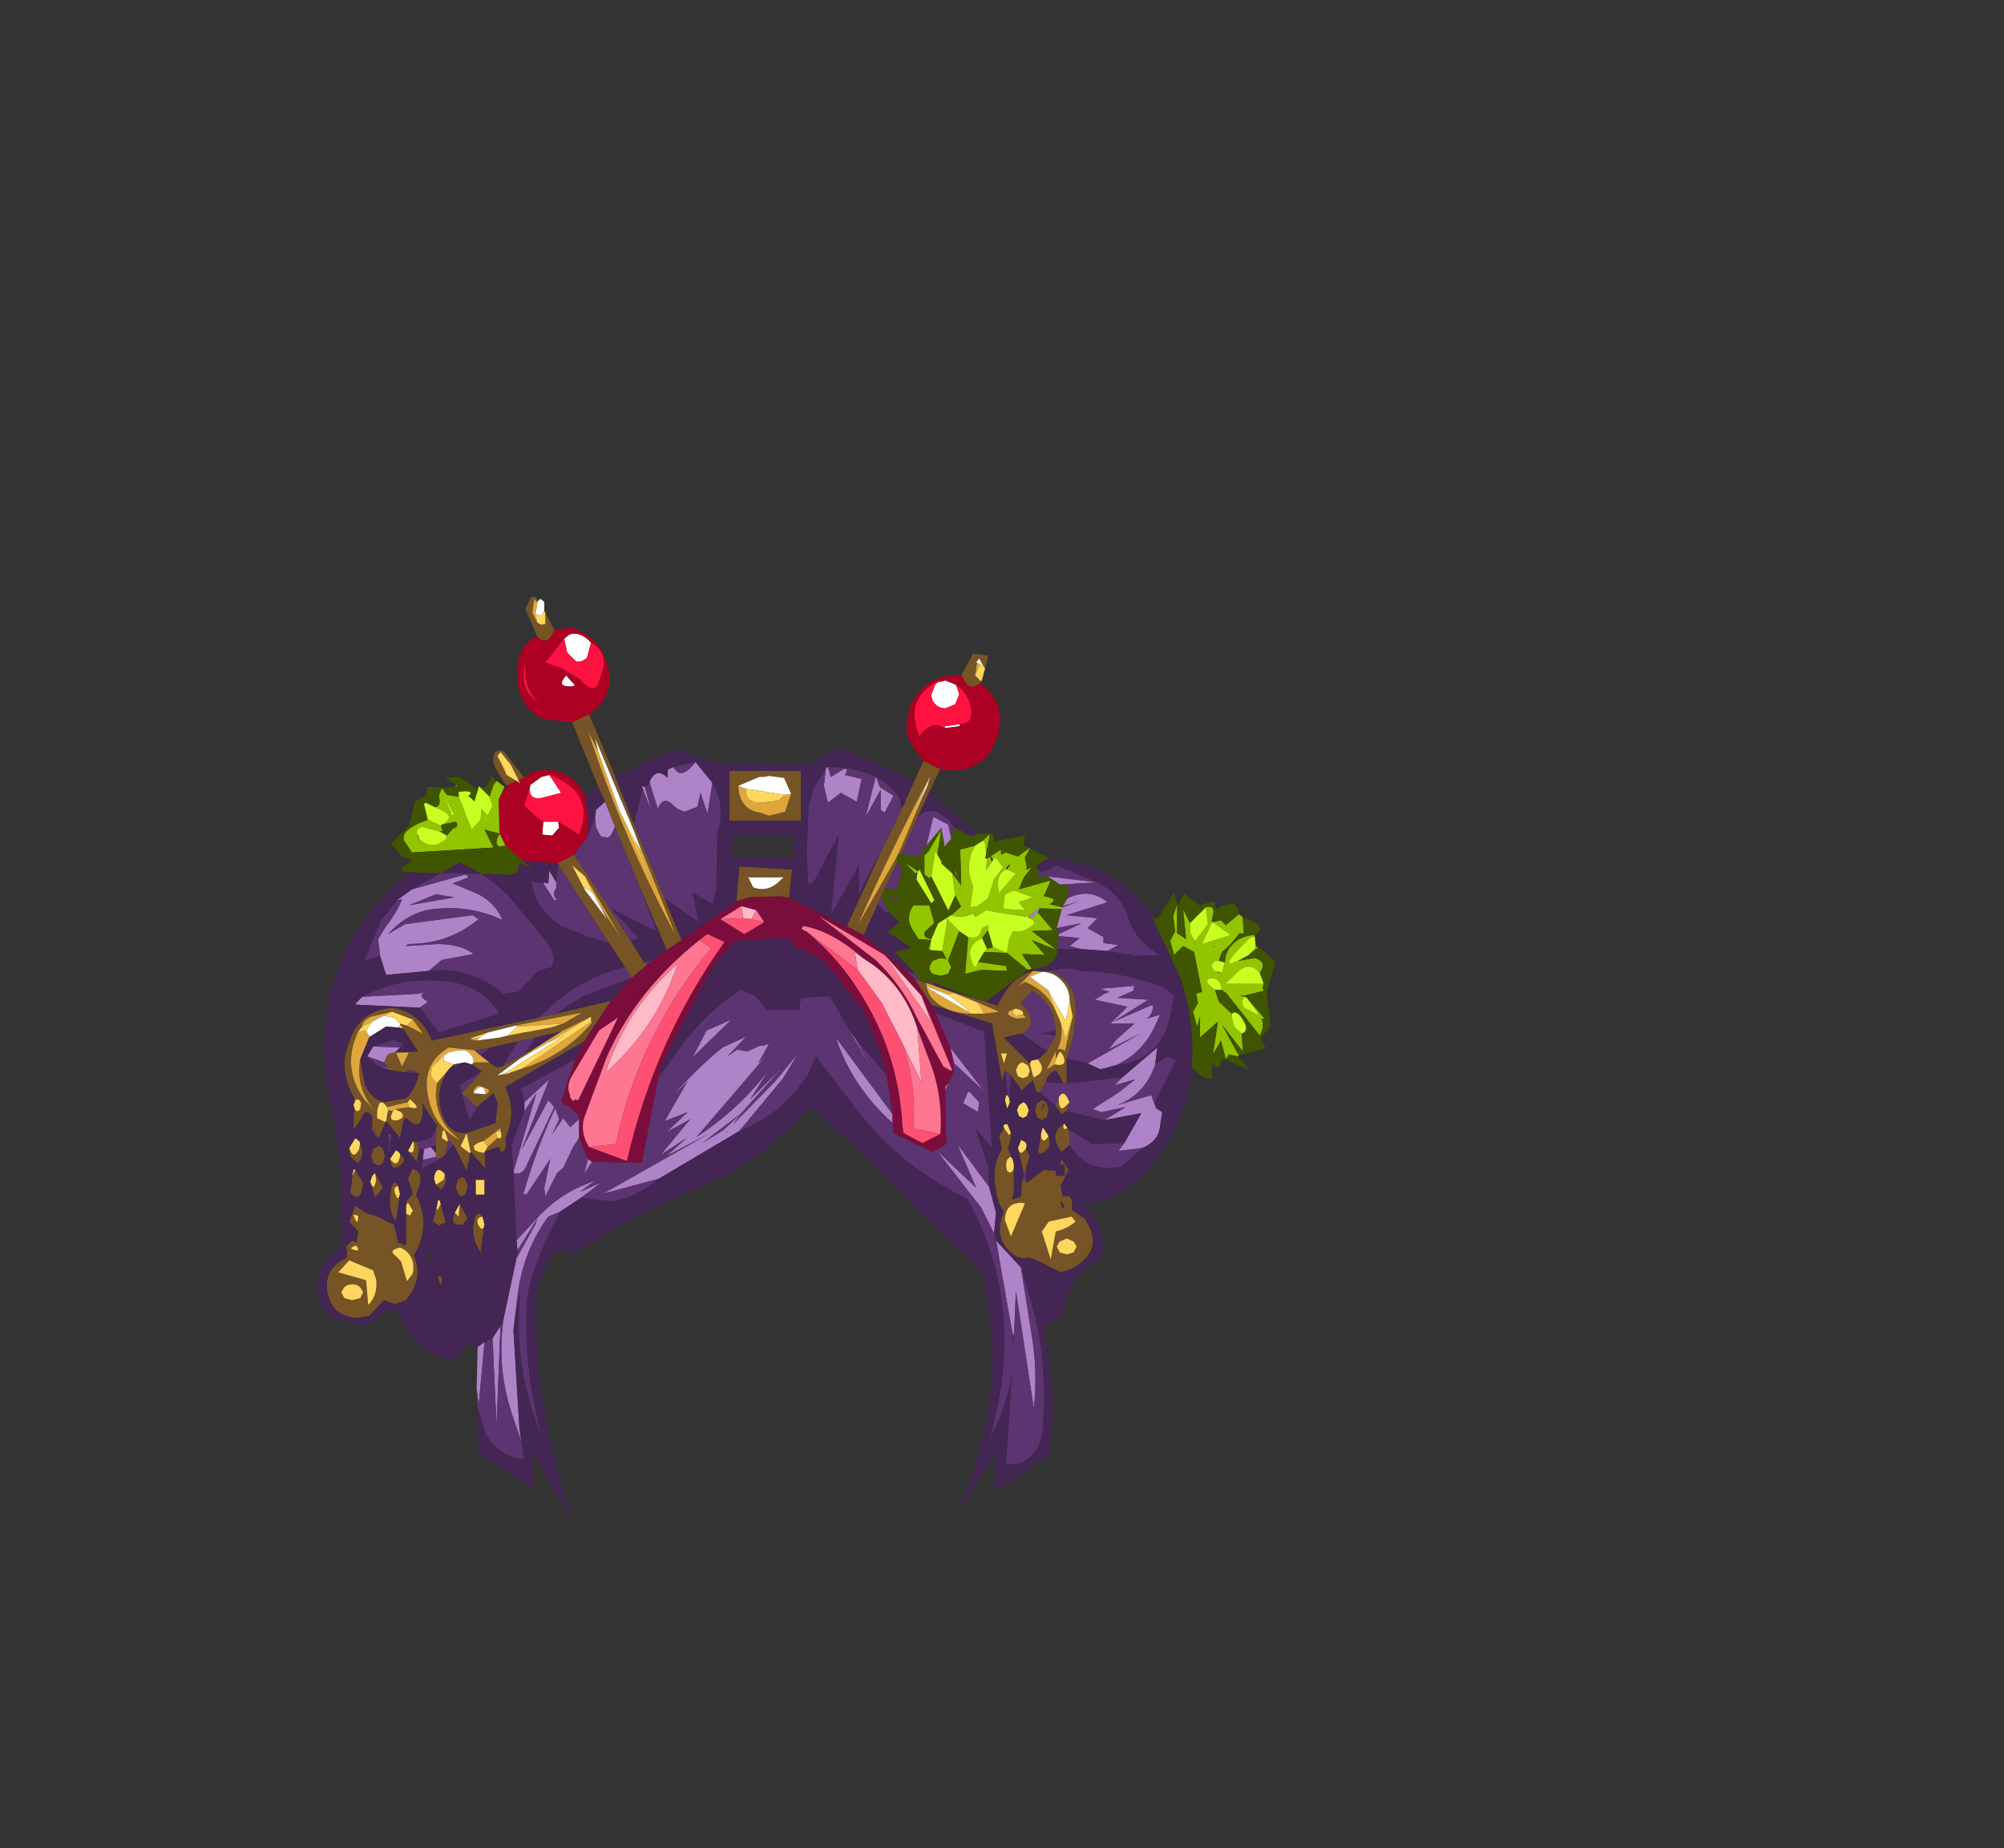 <?xml version="1.0" encoding="UTF-8" standalone="no"?>
<svg xmlns:xlink="http://www.w3.org/1999/xlink" height="92.9px" width="100.7px" xmlns="http://www.w3.org/2000/svg">
  <rect width="100%" height="100%" fill="#333333" stroke="none"/>
  <g transform="matrix(1.0, 0.0, 0.0, 1.0, 38.65, 49.75)">
    <use height="46.35" transform="matrix(1.0, 0.0, 0.0, 1.0, -22.75, -19.75)" width="48.2" xlink:href="#shape0"/>
  </g>
  <defs>
    <g id="shape0" transform="matrix(1.0, 0.0, 0.0, 1.0, 22.75, 19.75)">
      <path d="M10.55 -16.65 L10.4 -16.45 10.45 -16.45 10.35 -15.8 10.65 -15.5 10.6 -15.4 Q10.1 -15.0 9.8 -15.55 L9.65 -15.8 10.25 -16.9 11.0 -16.8 10.85 -16.15 10.55 -16.65 M8.6 -11.1 L8.05 -9.95 7.45 -8.65 6.65 -6.85 6.5 -6.85 7.95 -10.25 8.1 -10.75 Q6.15 -7.1 4.45 -3.25 L6.4 -6.65 6.45 -6.45 5.8 -5.05 5.65 -4.7 5.45 -4.3 4.75 -2.75 3.9 -3.2 5.65 -7.0 6.3 -8.3 6.65 -9.1 6.8 -9.35 6.9 -9.65 7.3 -10.5 7.75 -11.5 8.6 -11.1 M-13.2 -10.25 L-13.7 -11.05 Q-13.95 -11.45 -13.8 -11.9 L-13.6 -12.05 -13.35 -12.0 -12.3 -10.65 -12.6 -10.55 -12.95 -11.25 -13.05 -11.4 -13.5 -11.95 -13.65 -11.75 -13.2 -10.8 -12.7 -10.5 -13.2 -10.25 M-8.6 -10.25 L-9.9 -13.45 -9.05 -13.85 -7.75 -10.75 -6.8 -8.35 -5.25 -4.6 -4.4 -2.5 -5.15 -2.0 -6.45 -5.05 -7.75 -8.2 -8.25 -9.45 -8.6 -10.25 M-11.65 -17.75 L-12.25 -19.15 -11.95 -19.75 -11.75 -19.75 -11.6 -19.55 -11.65 -19.5 -11.65 -19.45 -11.8 -19.65 -11.9 -18.95 -11.65 -18.45 -11.45 -18.35 -11.35 -18.35 -11.25 -18.4 -11.25 -18.95 -10.8 -18.1 -10.9 -17.85 Q-11.2 -17.3 -11.65 -17.75 M1.1 -9.85 L0.75 -10.65 0.0 -10.75 -0.25 -10.7 -0.3 -10.7 -0.45 -10.7 -0.5 -10.7 -1.55 -10.25 Q-1.5 -9.05 -0.45 -8.9 L0.0 -8.75 0.8 -8.95 1.1 -9.85 M1.6 -11.0 L1.6 -8.5 -2.0 -8.5 -2.0 -11.0 1.6 -11.0 M-1.05 -5.65 L-0.8 -5.15 Q0.0 -4.85 0.65 -5.6 L0.7 -5.6 0.7 -5.65 -1.05 -5.65 -1.05 -5.7 0.7 -5.65 -1.05 -5.7 -1.05 -5.65 M0.6 -4.7 L0.7 -5.6 0.6 -4.7 -1.0 -4.65 -1.65 -4.45 -1.5 -6.2 1.15 -6.05 1.0 -4.6 0.6 -4.7 M-1.05 -5.7 L-1.0 -4.65 -1.05 -5.7 M8.15 0.75 L7.3 -0.55 7.55 -0.45 7.9 -0.35 Q7.9 0.3 8.55 0.75 9.2 1.2 10.15 1.2 L10.8 1.2 11.55 1.1 10.5 0.65 9.25 0.15 8.45 -0.15 10.9 0.6 11.45 0.8 11.9 0.05 Q12.45 -0.75 13.25 -0.95 L12.55 -0.2 12.85 -0.4 Q13.85 0.0 14.35 0.95 L14.55 1.4 14.65 1.65 Q14.8 2.45 14.45 3.05 14.55 2.9 14.85 3.05 L14.85 3.15 15.25 1.35 15.1 0.55 Q15.1 -0.05 14.7 -0.45 14.3 -0.9 13.7 -0.9 L13.3 -0.95 14.15 -0.95 Q15.5 -0.4 15.4 1.2 15.35 2.45 14.95 3.45 L14.95 4.7 14.8 4.7 14.45 4.1 Q14.4 3.95 14.0 4.35 L13.9 4.65 13.6 5.15 13.45 5.15 13.25 4.55 12.75 5.0 12.7 5.05 12.15 4.3 11.85 4.05 11.7 4.6 11.2 1.7 8.8 0.95 8.15 0.75 M15.1 7.8 L14.7 8.15 14.55 7.95 Q14.1 7.2 14.8 6.75 14.75 7.0 14.85 7.0 L15.0 6.95 15.1 7.15 15.1 7.8 M14.95 6.1 L14.7 6.25 14.4 5.85 14.55 5.4 Q14.55 6.2 14.9 5.85 L15.1 5.65 14.95 6.1 M12.35 0.95 Q11.6 1.2 12.45 1.45 L12.9 1.4 12.75 1.25 Q12.85 1.05 12.4 0.95 L12.35 0.95 M14.4 2.05 Q14.3 0.65 13.2 0.05 L12.65 0.65 12.65 0.7 12.7 0.7 12.95 1.0 13.1 1.3 Q13.3 1.95 12.7 2.2 L11.8 2.4 13.1 3.7 13.25 4.3 13.3 4.4 Q14.0 4.1 13.5 3.5 L13.95 3.1 14.4 2.3 14.4 2.05 M11.8 3.7 L11.95 3.2 11.65 3.2 11.8 3.7 M12.5 3.8 L12.4 4.05 12.5 4.35 12.75 4.45 13.0 4.35 13.1 4.05 13.0 3.8 12.75 3.65 Q12.6 3.65 12.5 3.8 M14.35 3.75 Q15.05 3.9 14.75 3.25 L14.6 3.1 14.4 3.5 14.4 3.1 13.95 4.0 14.35 3.75 M13.2 3.55 L13.15 3.6 13.05 3.55 13.2 3.55 M13.8 5.75 Q13.5 6.45 13.85 5.75 L13.8 5.75 M13.45 5.7 L13.7 5.55 Q13.85 5.55 13.95 5.7 L14.05 6.05 13.95 6.4 13.7 6.55 13.45 6.4 13.35 6.05 13.45 5.7 M14.05 7.35 Q14.25 8.05 13.6 8.25 L13.5 8.15 13.65 7.35 Q13.75 7.8 14.05 7.35 M12.9 8.0 L13.1 8.35 12.9 9.0 12.8 9.25 12.5 7.95 Q12.6 8.35 12.8 8.1 L12.9 8.0 M12.95 9.7 L13.8 9.05 14.4 9.1 14.4 9.35 14.85 9.35 14.85 8.8 14.6 8.8 14.7 8.5 15.05 9.05 14.65 9.85 14.75 10.4 Q15.35 10.2 15.2 11.05 L15.85 11.5 Q16.95 13.1 15.15 14.05 L14.65 14.2 14.55 14.15 13.65 13.7 13.05 13.45 12.85 13.5 12.5 13.45 Q11.2 12.7 11.75 11.25 L11.8 11.15 Q11.5 10.8 11.4 10.1 11.15 8.9 11.7 8.0 L11.55 7.35 11.8 6.95 12.05 7.3 12.15 7.2 12.15 7.45 12.0 8.0 12.2 8.45 12.1 8.4 11.95 8.55 11.9 8.8 11.95 9.1 12.1 9.2 12.25 9.1 12.3 8.9 12.3 10.1 12.2 10.55 12.65 10.4 12.7 9.65 12.8 9.5 12.95 9.7 M12.85 10.75 L12.7 10.7 Q11.85 10.7 11.85 11.6 L12.15 12.4 12.85 10.75 M14.75 11.0 L14.85 10.9 Q14.5 10.3 14.75 11.0 M14.05 11.65 L13.7 12.15 14.15 13.55 14.4 12.15 Q15.0 12.0 15.4 11.65 L15.2 11.4 14.05 11.65 M15.3 13.2 L15.45 12.9 15.3 12.65 14.95 12.5 14.6 12.65 14.45 12.9 14.6 13.2 14.95 13.3 15.3 13.2 M-10.6 -6.3 L-10.65 -6.35 -9.8 -6.8 -6.95 -2.45 -6.3 -1.4 -6.15 -1.25 -6.9 -0.6 -7.25 -1.15 -8.05 -2.35 -10.6 -6.3 M-6.8 -8.0 L-8.75 -12.65 -8.6 -12.0 -9.1 -13.0 Q-7.35 -7.65 -4.7 -2.75 L-6.8 -8.0 M-9.25 -5.0 L-8.15 -3.55 -8.5 -4.2 -7.4 -2.55 -9.25 -5.7 -9.9 -6.25 -9.25 -5.0 M-7.95 0.55 L-9.3 2.6 -13.2 4.85 -13.25 4.9 Q-12.75 6.0 -13.1 7.05 L-13.25 7.5 Q-13.15 8.15 -13.5 8.15 L-13.55 7.9 -13.55 7.85 -13.65 7.9 -14.3 8.15 -14.15 7.9 -13.65 7.45 Q-13.35 7.55 -13.5 7.1 L-13.5 6.95 -13.75 7.15 -14.35 7.6 -14.65 7.7 -14.85 7.85 -14.8 8.05 -14.6 8.15 -14.3 8.2 -14.25 9.0 -15.0 8.15 -15.2 9.1 -15.85 7.8 -16.15 7.55 Q-16.4 6.6 -16.45 7.45 L-16.15 7.65 -16.25 8.25 -16.45 8.45 -16.75 8.45 -16.75 8.4 -16.75 8.2 -16.75 7.8 -16.75 7.0 -16.75 6.95 -16.65 6.8 -16.7 6.75 -16.75 6.75 -17.3 5.95 Q-17.4 5.5 -17.4 5.9 -17.4 7.1 -18.0 6.65 L-18.2 6.45 -18.35 6.5 -18.55 7.45 -19.25 6.6 -19.6 7.45 -19.7 7.35 -19.95 6.95 -19.95 6.35 Q-20.3 5.9 -20.5 6.5 L-20.9 7.05 -20.85 5.9 Q-20.75 6.25 -20.55 6.0 L-20.5 5.7 Q-20.7 5.3 -20.85 5.7 L-20.85 5.45 Q-21.65 4.0 -21.15 2.75 L-21.1 2.6 Q-20.55 1.0 -18.9 0.9 -17.5 1.15 -16.95 2.55 L-11.6 1.4 -10.7 1.2 -7.95 0.55 M-8.95 1.6 L-8.95 1.35 -10.45 2.1 -11.75 2.4 -12.65 2.6 -14.0 2.9 -14.7 3.05 -16.1 2.9 Q-17.45 3.7 -17.15 5.3 -16.85 6.95 -15.5 7.55 -16.7 6.75 -16.75 5.25 L-16.7 4.7 -16.1 4.0 Q-16.9 5.2 -16.35 6.45 -16.0 7.25 -15.2 7.2 L-15.5 7.85 -15.4 7.95 -15.05 8.2 -15.0 8.15 -15.2 7.2 -13.75 6.7 -13.65 5.7 -13.85 5.2 -14.7 5.9 -15.45 5.2 -14.45 4.1 -14.95 3.75 -14.85 3.65 -14.05 3.65 -13.7 3.9 -13.4 3.85 -12.25 3.2 -11.4 2.7 -12.5 3.45 -12.85 3.7 -13.65 4.3 -13.4 4.25 -13.25 4.25 -12.4 3.95 Q-10.35 3.35 -8.9 1.65 L-8.95 1.6 M-12.35 2.15 L-12.05 2.1 -11.0 1.9 -10.35 1.7 -9.4 1.15 -12.75 1.8 -14.15 2.15 -15.05 2.45 -14.85 2.45 -15.05 2.5 -14.7 2.55 -13.55 2.4 -12.35 2.15 M-19.2 5.9 Q-19.6 5.3 -19.7 6.15 L-19.7 6.45 -19.3 6.65 -19.25 6.6 -19.15 6.05 -18.9 6.1 Q-19.2 6.65 -18.65 6.55 -18.25 6.4 -18.5 6.15 L-18.8 6.0 -18.1 5.9 Q-17.35 6.1 -18.05 5.5 L-18.15 5.65 -19.2 5.9 M-14.25 5.25 Q-13.8 5.05 -14.5 4.85 -14.65 4.75 -14.85 5.05 L-14.85 5.2 -14.25 5.25 M-17.9 1.5 L-18.95 1.1 -20.0 1.35 Q-20.45 1.55 -20.45 1.85 L-20.65 2.1 Q-21.5 3.9 -20.35 5.5 L-19.8 6.1 Q-20.8 4.95 -20.55 3.5 L-20.3 4.8 Q-20.0 5.45 -19.4 5.65 L-18.25 5.45 Q-17.75 5.0 -17.6 4.2 L-18.05 4.0 -18.35 4.15 -18.95 4.05 -19.1 3.95 -19.35 3.65 -19.2 3.3 Q-19.05 3.15 -18.8 3.15 L-18.75 3.15 -17.65 3.1 -18.4 1.95 -18.55 1.75 -18.55 1.7 -18.2 1.8 -17.4 2.2 -17.9 1.5 M-18.1 3.15 L-18.75 3.15 -18.45 3.85 -18.1 3.15 M-17.6 8.0 L-17.7 8.65 -18.15 8.1 Q-17.8 8.35 -17.85 7.75 L-17.9 7.6 -17.7 7.65 -17.6 8.0 M-16.75 9.8 L-16.35 9.55 -16.3 9.25 Q-16.1 9.65 -16.5 10.05 L-16.75 9.8 M-19.4 8.0 L-19.3 8.35 -19.4 8.7 -19.65 8.85 -19.9 8.7 -20.0 8.35 -19.9 8.0 -19.65 7.85 Q-19.5 7.85 -19.4 8.0 M-19.05 8.5 Q-18.7 9.0 -18.55 8.4 L-18.55 8.25 Q-18.2 8.55 -18.45 8.75 -19.0 9.25 -19.05 8.5 M-18.25 10.85 L-18.25 10.65 -17.9 10.25 -18.15 9.5 -17.95 9.05 -17.95 9.0 Q-17.2 9.15 -17.75 10.3 -16.95 11.85 -17.85 13.35 -17.35 14.55 -18.25 15.6 L-18.8 15.8 -19.35 15.6 -20.1 16.4 -20.75 16.5 Q-21.8 16.4 -22.1 15.55 -22.6 14.1 -21.2 13.45 L-21.25 12.9 -20.95 12.6 -20.75 12.7 -20.65 12.15 -21.1 11.65 -20.8 10.85 -20.2 11.25 -19.8 11.35 -18.85 11.8 -18.65 12.65 -18.7 12.7 -18.65 12.7 -18.25 12.85 -18.25 11.25 -18.05 11.35 -17.9 11.1 -18.15 10.7 -18.25 10.85 M-18.65 9.85 Q-18.95 9.95 -18.75 10.35 -18.65 10.65 -18.55 10.25 L-18.75 11.65 Q-19.2 11.05 -19.0 10.05 -18.85 9.45 -18.65 9.85 M-20.05 9.65 Q-19.85 10.2 -19.75 9.55 L-19.8 9.2 -19.4 9.95 -19.8 10.45 -20.05 9.65 M-15.75 9.9 L-15.65 9.55 -15.45 9.4 Q-15.35 9.4 -15.25 9.55 L-15.15 9.9 -15.25 10.25 -15.45 10.4 -15.65 10.25 -15.75 9.9 M-16.65 10.6 Q-16.8 11.4 -16.55 10.85 L-16.5 10.75 -16.25 11.7 -16.6 11.85 -16.9 11.65 -16.65 10.6 M-15.55 10.75 L-15.15 11.5 -15.4 11.8 Q-16.1 11.9 -15.8 11.2 L-15.6 11.4 -15.55 10.75 M-13.7 10.6 Q-13.55 10.4 -13.6 10.9 -13.7 11.55 -13.9 11.05 L-13.7 10.6 -13.6 10.5 -13.7 10.6 -13.9 11.05 Q-13.7 11.55 -13.6 10.9 -13.55 10.4 -13.7 10.6 M-13.45 10.65 L-13.55 10.2 -13.6 10.5 -13.45 10.65 -13.35 14.6 -13.45 10.65 M-13.3 15.0 L-13.35 14.6 -13.45 14.8 -13.6 14.9 -13.55 15.0 -13.45 15.35 -13.4 15.75 -13.3 15.0 M-15.85 12.95 L-16.05 13.1 -16.25 12.8 -16.3 12.8 Q-16.75 13.5 -16.35 12.7 L-16.55 12.4 -16.65 12.7 -16.6 13.95 -16.8 14.2 -16.9 14.95 -17.6 15.35 -18.15 16.5 Q-18.2 17.1 -17.6 17.55 -16.15 18.55 -15.1 17.15 L-14.95 17.25 -14.05 17.2 Q-13.5 16.6 -13.4 15.75 -13.5 16.6 -14.05 17.2 L-14.95 17.25 -15.1 17.15 Q-16.15 18.55 -17.6 17.55 -18.2 17.1 -18.15 16.5 L-17.6 15.35 -16.9 14.95 -16.8 14.2 -16.6 13.95 -16.65 12.7 -16.55 12.4 -16.35 12.7 Q-16.75 13.5 -16.3 12.8 L-16.25 12.8 -16.05 13.1 -15.85 12.95 -15.4 12.9 -16.0 12.1 -15.85 12.95 M-14.0 12.7 L-14.05 14.1 -14.1 14.35 -14.35 13.8 -14.6 13.35 -14.9 13.3 -15.4 12.9 -14.9 13.3 -14.6 13.35 -14.35 13.8 -14.1 14.35 -14.05 14.1 -14.0 12.7 -13.75 12.9 -13.65 12.65 -13.9 12.25 -14.0 12.45 -14.0 12.7 M-13.9 11.05 L-13.65 11.8 -14.0 12.2 -14.0 12.45 -14.0 12.2 -13.65 11.8 -13.9 11.05 M-14.4 11.4 Q-14.8 11.45 -14.6 11.85 -14.4 12.2 -14.3 11.8 L-14.5 13.2 Q-15.05 12.4 -14.8 11.5 -14.65 11.05 -14.4 11.4 M-15.15 14.7 L-15.0 16.5 -15.0 15.3 -15.15 14.7 M-14.1 15.35 L-13.95 16.15 -13.6 15.6 -14.2 14.6 Q-14.7 14.5 -14.5 14.7 L-14.1 15.35 M-16.45 14.45 Q-16.7 14.2 -16.6 14.6 -16.5 15.0 -16.45 14.65 L-16.45 14.45 M-18.5 13.65 L-18.2 14.65 -17.9 14.25 Q-17.75 13.3 -18.55 12.95 -19.15 13.1 -18.8 13.35 L-18.5 13.65 M-19.9 14.1 L-21.1 13.6 -21.65 14.2 -20.25 14.6 -20.15 15.85 Q-19.65 15.35 -19.75 14.55 L-19.9 14.1 M-15.75 16.55 L-15.95 17.4 Q-14.7 15.85 -16.65 15.1 L-17.4 15.75 -16.0 16.1 -15.75 16.55 M-16.3 16.5 L-16.7 16.35 Q-16.95 16.35 -17.1 16.5 L-17.25 16.75 -17.1 17.05 -16.7 17.15 -16.3 17.05 -16.15 16.75 -16.3 16.5 M-21.1 7.95 Q-20.9 8.6 -20.6 8.0 L-20.55 7.7 -20.45 8.05 Q-20.4 8.4 -20.65 8.7 -21.15 8.45 -21.1 7.95 M-20.95 9.4 L-20.8 9.05 -20.4 9.7 Q-20.5 10.8 -21.05 10.2 L-20.95 9.4 M-20.65 11.35 L-20.9 11.3 Q-20.65 12.0 -20.65 11.35 M-20.75 12.85 Q-21.25 13.0 -20.75 13.1 -20.55 13.15 -20.75 12.85 M-20.55 14.95 Q-20.7 14.8 -20.95 14.8 -21.2 14.8 -21.35 14.95 L-21.5 15.2 -21.35 15.5 -20.95 15.6 -20.55 15.5 -20.4 15.2 -20.55 14.95" fill="#765425" fill-rule="evenodd" stroke="none"/>
      <path d="M10.75 -16.3 L10.55 -16.65 10.85 -16.15 10.75 -16.3 M10.45 -16.45 L10.6 -16.35 10.35 -15.8 10.45 -16.45 M8.1 -10.75 L7.3 -8.9 7.95 -10.25 6.5 -6.85 6.4 -6.65 4.45 -3.25 Q6.15 -7.1 8.1 -10.75 M1.1 -9.85 L0.8 -8.95 0.0 -8.75 -0.45 -8.9 Q-1.5 -9.05 -1.55 -10.25 L-1.15 -10.1 Q-1.25 -9.5 -0.55 -9.4 L0.45 -9.5 0.8 -9.8 1.1 -9.85 M7.9 -0.35 L8.45 -0.15 9.25 0.15 9.0 0.25 7.95 -0.15 7.95 -0.1 9.9 1.05 10.15 1.2 Q9.2 1.2 8.55 0.75 7.9 0.3 7.9 -0.35 M13.25 -0.95 L13.3 -0.95 13.7 -0.9 13.1 -0.65 14.0 0.0 14.35 0.95 Q13.85 0.0 12.85 -0.4 L12.55 -0.2 13.25 -0.95 M15.25 1.35 L14.85 3.15 14.85 3.05 Q14.55 2.9 14.45 3.05 14.8 2.45 14.65 1.65 L14.9 2.45 15.25 1.35 M12.75 1.25 L12.9 1.4 12.45 1.45 Q11.6 1.2 12.35 0.95 L12.2 1.15 12.5 1.35 12.45 1.25 12.7 1.25 12.75 1.25 M10.8 1.2 L10.5 0.65 11.55 1.1 10.8 1.2 M14.35 3.75 L13.95 4.0 14.4 3.1 14.4 3.5 14.35 3.75 M-11.65 -18.45 L-11.9 -18.95 -11.8 -19.65 -11.65 -19.45 -11.7 -19.1 -11.75 -18.9 -11.65 -18.45 M-11.25 -18.4 L-11.35 -18.35 -11.45 -18.35 -11.25 -18.4 M-13.65 -11.75 L-13.3 -11.1 -13.2 -10.8 -13.65 -11.75 M-6.75 -7.5 L-6.4 -6.9 -6.8 -8.0 -4.7 -2.75 Q-7.35 -7.65 -9.1 -13.0 L-8.6 -12.0 -7.5 -8.95 -5.7 -4.95 -6.75 -7.5 M-8.5 -4.2 L-8.85 -4.85 -9.25 -5.7 -7.4 -2.55 -8.5 -4.2 M-8.95 1.35 L-11.1 2.65 -12.5 3.45 -11.4 2.7 -10.45 2.1 -8.95 1.35 M-13.2 4.15 L-13.25 4.25 -13.4 4.25 -13.2 4.15 M-12.4 3.95 L-8.95 1.6 -8.9 1.65 Q-10.35 3.35 -12.4 3.95 M-12.35 2.15 L-13.55 2.4 -13.15 2.3 -12.35 2.15 M-14.7 2.55 L-15.05 2.5 -14.85 2.45 -14.55 2.4 -14.7 2.55 M-12.75 1.8 L-9.4 1.15 -10.35 1.7 -12.65 1.85 -12.75 1.8 M-19.2 5.9 L-18.15 5.65 -18.1 5.9 -18.8 6.0 -18.9 6.1 -19.15 6.05 -19.2 5.9 M-16.7 4.7 L-16.75 5.25 Q-16.7 6.75 -15.5 7.55 -16.85 6.95 -17.15 5.3 -17.45 3.7 -16.1 2.9 L-14.7 3.05 -14.8 3.05 -14.5 3.3 -14.05 3.65 -14.85 3.65 Q-14.85 3.4 -15.0 3.25 -15.15 3.05 -15.4 3.05 L-15.65 3.05 -15.9 3.1 -16.1 3.15 -16.35 3.3 -16.95 3.9 -17.0 4.35 -16.7 4.7 M-14.35 7.6 L-13.75 7.15 -13.5 6.95 -13.5 7.1 -13.75 7.15 -13.65 7.45 -14.15 7.9 -14.35 7.6 M-14.25 5.25 Q-14.35 4.6 -14.8 5.1 L-14.85 5.2 -14.85 5.05 Q-14.65 4.75 -14.5 4.85 -13.8 5.05 -14.25 5.25 M-18.95 1.1 L-19.35 1.3 -19.95 1.6 -20.45 1.85 Q-20.45 1.55 -20.0 1.35 L-18.95 1.1 M-18.2 1.8 L-17.9 1.5 -17.4 2.2 -18.2 1.8 M-20.05 2.35 L-20.1 2.4 -20.55 3.5 Q-20.8 4.95 -19.8 6.1 L-20.35 5.5 Q-21.5 3.9 -20.65 2.1 L-20.25 2.05 -20.15 2.25 -20.05 2.35 M-18.1 3.15 L-18.45 3.85 -18.75 3.15 -18.1 3.15" fill="#dfa63c" fill-rule="evenodd" stroke="none"/>
      <path d="M10.55 -16.65 L10.75 -16.3 10.6 -16.35 10.45 -16.45 10.4 -16.45 10.55 -16.65 M-11.6 -19.55 L-11.5 -19.65 -11.3 -19.5 -11.3 -19.05 -11.45 -18.8 -11.75 -18.9 -11.7 -19.1 -11.65 -19.45 -11.65 -19.5 -11.6 -19.55 M8.7 -15.5 L8.85 -15.55 9.35 -15.35 9.4 -15.3 9.55 -14.85 9.35 -14.35 8.85 -14.15 Q8.55 -14.15 8.35 -14.35 8.15 -14.55 8.15 -14.85 L8.35 -15.35 Q8.5 -15.5 8.7 -15.5 M9.55 -13.35 L9.6 -13.25 8.8 -13.15 8.85 -13.25 9.55 -13.35 M8.1 -10.75 L7.95 -10.25 7.3 -8.9 8.1 -10.75 M-0.25 -10.7 L0.0 -10.75 0.75 -10.65 1.1 -9.85 0.8 -9.8 -1.15 -10.1 -1.55 -10.25 -0.5 -10.7 -0.45 -10.7 -0.3 -10.7 -0.25 -10.7 M-1.05 -5.65 L0.7 -5.65 0.7 -5.6 0.65 -5.6 Q0.0 -4.85 -0.8 -5.15 L-1.05 -5.65 M9.9 1.05 L7.95 -0.1 7.95 -0.15 9.0 0.25 10.05 1.05 9.9 1.05 M14.0 0.0 L13.1 -0.65 13.7 -0.9 Q14.3 -0.9 14.7 -0.45 15.1 -0.05 15.1 0.55 L14.9 1.55 14.0 0.0 M12.45 1.25 L12.5 1.35 12.2 1.15 12.45 1.25 M-10.3 -17.65 L-10.05 -17.85 Q-9.5 -18.05 -8.95 -17.45 L-9.15 -16.7 Q-9.4 -16.45 -9.7 -16.5 L-10.15 -16.95 -10.3 -17.65 M-9.75 -15.3 L-9.9 -15.25 Q-10.75 -15.2 -10.2 -15.8 L-9.75 -15.3 M-12.0 -10.3 L-11.45 -10.7 -11.05 -10.8 -10.45 -9.9 -11.4 -9.65 Q-12.15 -9.5 -12.0 -10.3 M-10.6 -8.45 L-10.55 -8.15 -10.9 -7.75 -11.4 -7.8 -11.35 -8.45 -10.6 -8.45 M-6.8 -8.0 L-6.4 -6.9 -6.75 -7.5 -7.5 -8.95 -8.6 -12.0 -8.75 -12.65 -6.8 -8.0 M-8.5 -4.2 L-8.15 -3.55 -9.25 -5.0 -9.3 -5.15 -9.05 -5.0 -8.85 -4.85 -8.5 -4.2 M-11.1 2.65 L-10.3 2.3 -13.2 4.15 -13.4 4.25 -13.65 4.3 -12.85 3.7 -12.5 3.45 -11.1 2.65 M-13.55 2.4 L-14.7 2.55 -14.55 2.4 -14.15 2.15 -12.75 1.8 -12.65 1.85 -13.15 2.3 -13.55 2.4 M-14.85 3.65 L-14.95 3.75 -15.3 3.65 -15.85 3.75 -16.35 3.55 -16.35 3.35 -16.35 3.3 -16.1 3.15 -15.9 3.1 -15.65 3.05 -15.4 3.05 Q-15.15 3.05 -15.0 3.25 -14.85 3.4 -14.85 3.65 M-14.85 5.2 L-14.8 5.1 Q-14.35 4.6 -14.25 5.25 L-14.85 5.2 M-15.9 3.1 L-15.4 3.05 -15.9 3.1 M-19.35 1.3 L-18.85 1.4 -18.55 1.7 -18.55 1.75 -18.6 1.9 -19.25 1.85 -20.05 2.35 -20.15 2.25 -20.25 2.05 -19.95 1.6 -19.35 1.3" fill="#ffffff" fill-rule="evenodd" stroke="none"/>
      <path d="M10.6 -16.35 L10.75 -16.3 10.85 -16.15 10.7 -15.6 10.65 -15.5 10.35 -15.8 10.6 -16.35 M-11.3 -19.05 L-11.25 -18.95 -11.25 -18.4 -11.45 -18.35 -11.65 -18.45 -11.75 -18.9 -11.45 -18.8 -11.3 -19.05 M0.8 -9.8 L0.45 -9.5 -0.55 -9.4 Q-1.25 -9.5 -1.15 -10.1 L0.8 -9.8 M9.9 1.05 L10.05 1.05 9.0 0.25 9.25 0.15 10.5 0.65 10.8 1.2 10.15 1.2 9.9 1.05 M14.8 6.75 L14.8 6.7 14.85 6.75 15.0 6.95 14.85 7.0 Q14.75 7.0 14.8 6.75 M12.05 5.4 L12.1 5.65 12.0 5.9 11.95 5.95 11.85 5.55 Q11.9 5.15 12.0 5.35 L12.05 5.4 M15.1 0.55 L15.25 1.35 14.9 2.45 14.65 1.65 14.55 1.4 14.35 0.95 14.0 0.0 14.9 1.55 15.1 0.55 M12.75 1.25 L12.7 1.25 12.45 1.25 12.2 1.15 12.35 0.95 12.4 0.95 Q12.85 1.05 12.75 1.25 M13.5 3.5 Q14.0 4.1 13.3 4.4 L13.25 4.3 13.1 3.7 13.15 3.6 13.2 3.55 13.45 3.5 13.5 3.5 M11.8 3.7 L11.65 3.2 11.95 3.2 11.8 3.7 M12.5 3.8 Q12.6 3.65 12.75 3.65 L13.0 3.8 13.1 4.05 13.0 4.35 12.75 4.45 12.5 4.35 12.4 4.05 12.5 3.8 M12.55 5.8 L12.75 5.65 Q12.85 5.65 12.95 5.8 L13.05 6.05 12.95 6.35 12.75 6.45 12.55 6.35 12.45 6.05 12.55 5.8 M14.4 3.5 L14.6 3.1 14.75 3.25 Q15.05 3.9 14.35 3.75 L14.4 3.5 M15.1 5.65 L14.9 5.85 Q14.55 6.2 14.55 5.4 14.8 4.95 15.05 5.55 L15.1 5.65 M13.65 7.35 L13.65 7.25 13.75 6.9 14.05 7.35 Q13.75 7.8 13.65 7.35 M12.9 8.0 L12.8 8.1 Q12.6 8.35 12.5 7.95 L12.65 7.55 Q13.05 7.65 12.9 8.0 M11.8 6.95 Q11.7 6.75 11.95 6.75 L12.0 6.8 12.15 7.2 12.05 7.3 11.8 6.95 M12.2 8.45 L12.25 8.55 12.3 8.8 12.3 8.9 12.25 9.1 12.1 9.2 11.95 9.1 11.9 8.8 11.95 8.55 12.1 8.4 12.2 8.45 M12.85 10.75 L12.15 12.4 11.85 11.6 Q11.85 10.7 12.7 10.7 L12.85 10.75 M14.05 11.65 L15.2 11.4 15.4 11.65 Q15.0 12.0 14.4 12.15 L14.15 13.55 13.7 12.15 14.05 11.65 M15.3 13.2 L14.95 13.3 14.6 13.2 14.45 12.9 14.6 12.65 14.95 12.5 15.3 12.65 15.45 12.9 15.3 13.2 M-12.6 -10.55 L-12.5 -10.35 -12.7 -10.5 -13.2 -10.8 -13.3 -11.1 -13.65 -11.75 -13.5 -11.95 -12.95 -11.25 -13.5 -11.95 -13.05 -11.4 -12.95 -11.25 -12.6 -10.55 M-13.05 -11.4 L-12.75 -10.6 -13.3 -11.1 -12.75 -10.6 -13.05 -11.4 M-7.5 -8.95 L-6.75 -7.5 -5.7 -4.95 -7.5 -8.95 M-8.85 -4.85 L-9.05 -5.0 -9.3 -5.15 -9.25 -5.0 -9.9 -6.25 -9.25 -5.7 -8.85 -4.85 M-8.95 1.35 L-8.95 1.6 -12.4 3.95 -13.25 4.25 -13.2 4.15 -10.3 2.3 -11.1 2.65 -8.95 1.35 M-11.0 1.9 L-12.05 2.1 -12.35 2.15 -13.15 2.3 -12.65 1.85 -10.35 1.7 -11.0 1.9 M-14.85 2.45 L-15.05 2.45 -14.15 2.15 -14.55 2.4 -14.85 2.45 M-20.85 5.7 Q-20.7 5.3 -20.5 5.7 L-20.55 6.0 Q-20.75 6.25 -20.85 5.9 L-20.9 5.8 -20.85 5.7 M-19.25 6.6 L-19.3 6.65 -19.7 6.45 -19.7 6.15 Q-19.6 5.3 -19.2 5.9 L-19.15 6.05 -19.25 6.6 M-18.15 5.65 L-18.05 5.5 Q-17.35 6.1 -18.1 5.9 L-18.15 5.65 M-18.8 6.0 L-18.5 6.15 Q-18.25 6.4 -18.65 6.55 -19.2 6.65 -18.9 6.1 L-18.8 6.0 M-16.15 7.65 L-16.45 7.45 Q-16.4 6.6 -16.15 7.55 L-16.15 7.65 M-15.0 8.15 L-15.05 8.2 -15.4 7.95 -15.5 7.85 -15.2 7.2 -15.0 8.15 M-16.1 4.0 L-16.7 4.7 -17.0 4.35 -16.95 3.9 -16.35 3.3 -16.35 3.35 -16.35 3.55 -15.85 3.75 -16.0 3.9 -16.1 4.0 M-14.3 8.2 L-14.6 8.15 -14.8 8.05 -14.85 7.85 -14.65 7.7 -14.35 7.6 -14.15 7.9 -14.3 8.15 -14.3 8.2 M-13.5 7.1 Q-13.35 7.55 -13.65 7.45 L-13.75 7.15 -13.5 7.1 M-18.95 1.1 L-17.9 1.5 -18.2 1.8 -18.55 1.7 -18.85 1.4 -19.35 1.3 -18.95 1.1 M-18.4 1.95 L-18.6 1.9 -18.55 1.75 -18.4 1.95 M-20.25 2.05 L-20.65 2.1 -20.45 1.85 -19.95 1.6 -20.25 2.05 M-18.15 8.1 L-17.9 7.6 -17.85 7.75 Q-17.8 8.35 -18.15 8.1 M-16.75 9.8 L-16.85 9.5 -16.8 9.25 Q-16.65 8.85 -16.3 9.25 L-16.35 9.55 -16.75 9.8 M-18.55 8.25 L-18.55 8.4 Q-18.7 9.0 -19.05 8.5 L-18.75 8.05 -18.7 8.1 -18.6 8.15 -18.55 8.25 M-18.25 10.85 L-18.15 10.7 -17.9 11.1 -18.05 11.35 -18.25 11.25 -18.25 10.85 M-18.65 9.85 L-18.55 10.25 Q-18.65 10.65 -18.75 10.35 -18.95 9.95 -18.65 9.85 M-19.8 9.2 L-19.75 9.55 Q-19.85 10.2 -20.05 9.65 L-19.95 9.35 -19.8 9.2 M-16.65 10.6 L-16.6 10.55 -16.55 10.6 -16.5 10.75 -16.55 10.85 Q-16.8 11.4 -16.65 10.6 M-15.55 10.75 L-15.6 11.4 -15.8 11.2 -15.55 10.75 M-14.0 12.7 L-14.0 12.45 -13.9 12.25 -13.65 12.65 -13.75 12.9 -14.0 12.7 M-14.75 10.3 L-14.75 9.55 -14.3 9.55 -14.3 10.3 -14.75 10.3 M-14.3 11.8 Q-14.4 12.2 -14.6 11.85 -14.8 11.45 -14.4 11.4 L-14.3 11.8 M-14.1 15.35 L-14.5 14.7 Q-14.7 14.5 -14.2 14.6 L-13.6 15.6 -13.95 16.15 -14.1 15.35 M-15.15 14.7 L-15.0 15.3 -15.0 16.5 -15.15 14.7 M-16.3 16.5 L-16.15 16.75 -16.3 17.05 -16.7 17.15 -17.1 17.05 -17.25 16.75 -17.1 16.5 Q-16.95 16.35 -16.7 16.35 L-16.3 16.5 M-15.75 16.55 L-16.0 16.1 -17.4 15.75 -16.65 15.1 Q-14.7 15.85 -15.95 17.4 L-15.75 16.55 M-19.9 14.1 L-19.75 14.55 Q-19.65 15.35 -20.15 15.85 L-20.25 14.6 -21.65 14.2 -21.1 13.6 -19.9 14.1 M-18.5 13.65 L-18.8 13.35 Q-19.15 13.1 -18.55 12.95 -17.75 13.3 -17.9 14.25 L-18.2 14.65 -18.5 13.65 M-21.1 7.95 L-20.8 7.45 -20.6 7.6 -20.55 7.7 -20.6 8.0 Q-20.9 8.6 -21.1 7.95 M-20.95 9.4 L-20.9 9.05 -20.85 9.0 -20.8 9.05 -20.95 9.4 M-20.55 14.95 L-20.4 15.2 -20.55 15.5 -20.95 15.6 -21.35 15.5 -21.5 15.2 -21.35 14.95 Q-21.2 14.8 -20.95 14.8 -20.7 14.8 -20.55 14.95 M-20.75 12.85 Q-20.55 13.15 -20.75 13.1 -21.25 13.0 -20.75 12.85 M-20.65 11.35 Q-20.65 12.0 -20.9 11.3 L-20.65 11.35" fill="#ffd75e" fill-rule="evenodd" stroke="none"/>
      <path d="M9.65 -15.8 L9.8 -15.55 Q10.1 -15.0 10.6 -15.4 12.05 -14.35 11.4 -12.55 11.1 -11.75 10.55 -11.4 9.6 -10.85 8.6 -11.1 L7.75 -11.5 7.3 -12.1 Q6.85 -12.7 6.9 -13.45 L7.1 -14.3 Q7.95 -15.95 9.65 -15.8 M-13.6 -9.55 L-13.2 -10.25 -12.7 -10.5 -12.5 -10.35 -12.6 -10.55 -12.3 -10.65 Q-12.05 -11.05 -11.05 -11.05 -9.75 -10.9 -9.25 -9.75 L-9.05 -8.4 -9.15 -7.65 -9.8 -6.8 -10.65 -6.35 -12.4 -6.5 -13.25 -7.25 -13.55 -7.85 -13.6 -9.55 M-9.9 -13.45 L-11.3 -13.6 Q-12.4 -14.05 -12.65 -15.4 L-12.65 -16.3 Q-12.45 -17.5 -11.65 -17.75 -11.2 -17.3 -10.9 -17.85 L-10.8 -18.1 -9.9 -18.2 Q-8.65 -17.75 -8.25 -16.7 -7.55 -14.9 -9.05 -13.85 L-9.9 -13.45 M9.4 -15.3 L9.35 -15.35 8.85 -15.55 8.7 -15.5 8.55 -15.55 Q6.75 -14.65 7.55 -12.75 8.2 -13.6 8.8 -13.15 L9.6 -13.25 9.55 -13.35 Q10.35 -13.35 10.1 -14.35 9.9 -15.0 9.4 -15.3 M-8.95 -17.45 Q-9.5 -18.05 -10.05 -17.85 L-10.3 -17.65 -11.25 -16.45 -10.4 -16.15 -9.55 -15.65 Q-8.85 -14.85 -8.6 -15.35 L-8.35 -16.1 Q-8.15 -17.0 -8.95 -17.45 M-9.75 -15.3 L-10.2 -15.8 Q-10.75 -15.2 -9.9 -15.25 L-9.75 -15.3 M-12.25 -16.4 Q-12.6 -15.1 -11.55 -14.4 -12.15 -14.95 -12.25 -15.75 L-12.25 -16.4 M-11.05 -10.8 L-11.45 -10.7 -12.0 -10.3 -12.3 -9.25 -11.7 -8.7 -11.35 -8.45 -11.4 -7.8 -10.9 -7.75 -10.55 -8.15 -10.6 -8.45 -9.55 -7.8 Q-8.7 -9.95 -11.05 -10.8" fill="#ad0123" fill-rule="evenodd" stroke="none"/>
      <path d="M9.4 -15.3 Q9.9 -15.0 10.1 -14.35 10.35 -13.35 9.55 -13.35 L8.85 -13.25 8.8 -13.15 Q8.2 -13.6 7.55 -12.75 6.75 -14.65 8.55 -15.55 L8.7 -15.5 Q8.5 -15.5 8.35 -15.35 L8.15 -14.85 Q8.15 -14.55 8.35 -14.35 8.55 -14.15 8.85 -14.15 L9.35 -14.35 9.55 -14.85 9.4 -15.3 M-8.95 -17.45 Q-8.15 -17.0 -8.35 -16.1 L-8.6 -15.35 Q-8.85 -14.85 -9.55 -15.65 L-10.4 -16.15 -11.25 -16.45 -10.3 -17.65 -10.15 -16.95 -9.7 -16.5 Q-9.4 -16.45 -9.15 -16.7 L-8.95 -17.45 M-12.25 -16.4 L-12.25 -15.75 Q-12.15 -14.95 -11.55 -14.4 -12.6 -15.1 -12.25 -16.4 M-12.0 -10.3 Q-12.15 -9.5 -11.4 -9.65 L-10.45 -9.9 -11.05 -10.8 Q-8.7 -9.95 -9.55 -7.8 L-10.6 -8.45 -11.35 -8.45 -11.7 -8.7 -12.3 -9.25 -12.0 -10.3" fill="#fe1241" fill-rule="evenodd" stroke="none"/>
      <path d="M13.05 -7.1 L13.1 -7.15 13.1 -7.1 12.85 -6.65 12.95 -6.15 12.9 -6.05 12.95 -6.05 13.2 -6.15 12.8 -5.65 12.55 -5.05 14.15 -5.5 13.8 -4.7 13.9 -4.7 14.2 -4.6 14.3 -4.55 14.3 -4.45 14.1 -4.3 14.75 -4.15 14.7 -4.05 13.6 -4.1 13.35 -3.95 13.2 -3.8 13.1 -3.75 13.05 -3.65 11.4 -3.9 10.9 -4.0 10.35 -3.65 Q10.3 -3.9 10.05 -3.75 9.6 -3.6 9.15 -3.75 L9.55 -4.1 9.65 -4.2 9.6 -4.25 9.35 -4.75 9.2 -5.85 9.65 -5.25 9.6 -7.05 10.35 -7.25 Q9.85 -6.4 10.15 -5.45 L10.25 -5.2 10.1 -4.15 10.45 -4.2 11.0 -4.6 11.3 -5.55 11.75 -6.15 11.4 -6.65 11.25 -6.55 Q11.05 -6.85 11.15 -6.55 L11.2 -6.45 10.9 -6.0 10.95 -6.6 11.65 -7.05 11.65 -6.8 11.9 -6.9 12.5 -6.7 13.05 -7.1 M20.5 -4.3 L20.5 -4.15 20.5 -2.85 20.95 -2.55 20.8 -4.05 21.15 -3.35 21.15 -2.85 21.4 -2.45 22.05 -3.3 21.95 -4.15 Q22.5 -4.3 22.25 -3.55 L22.25 -3.4 21.75 -2.3 23.2 -2.75 22.3 -3.4 22.7 -3.5 22.95 -3.25 23.6 -3.8 23.8 -3.65 23.85 -2.8 23.65 -2.85 23.15 -2.25 22.75 -1.9 22.6 -1.45 22.4 -1.45 22.25 -1.3 22.25 -1.15 22.35 -0.95 22.55 -0.9 22.55 -0.85 22.75 -0.85 22.9 -1.35 Q22.9 -1.95 23.35 -2.35 23.8 -2.75 24.45 -2.75 L24.25 -2.65 24.15 -2.6 23.5 -1.95 Q22.7 -1.05 23.55 -1.45 L24.4 -1.6 Q25.05 -1.4 24.65 -0.85 24.05 -1.55 23.35 -0.7 L22.9 -0.3 24.85 -0.3 24.8 -0.1 24.85 0.05 23.85 0.3 Q23.45 0.2 23.9 0.35 23.6 0.7 23.95 0.95 L24.55 1.25 24.55 1.15 24.0 0.4 24.9 1.45 24.75 1.45 Q24.9 1.9 24.65 2.3 L23.0 0.2 22.75 0.0 Q22.65 -0.7 22.1 -0.55 21.85 -0.45 22.2 -0.15 L22.4 0.0 22.6 0.6 23.25 1.2 Q23.25 1.6 23.4 1.9 L23.75 2.2 23.8 3.1 22.75 1.75 23.6 3.3 23.55 3.35 23.1 3.25 22.95 3.5 22.7 2.55 22.3 3.25 22.55 1.6 21.65 2.4 21.65 1.35 21.55 1.7 21.5 1.85 21.3 1.1 21.55 0.65 21.45 0.2 21.75 0.1 21.35 -1.9 20.8 -2.2 20.35 -1.75 20.15 -2.45 20.4 -2.95 20.3 -3.7 20.5 -4.3 M24.45 -2.15 L24.6 -2.15 24.1 -1.75 24.45 -2.15 M-13.7 -10.5 L-13.3 -10.2 -13.6 -9.55 -13.55 -7.85 -13.25 -7.25 -13.55 -7.2 Q-13.85 -7.3 -13.55 -7.85 L-14.3 -8.05 -13.85 -7.15 -17.95 -6.9 -18.35 -7.5 Q-18.55 -8.05 -17.15 -8.55 L-16.5 -8.25 -16.4 -8.0 -16.55 -7.95 -17.45 -8.2 Q-17.85 -8.05 -17.65 -7.75 L-17.7 -7.7 -17.6 -7.7 -17.6 -7.65 -17.65 -7.6 -17.6 -7.6 Q-16.95 -6.95 -16.2 -7.6 L-16.2 -7.75 -15.9 -8.1 Q-15.55 -8.2 -15.75 -8.45 L-16.45 -8.3 Q-15.7 -8.7 -16.5 -9.05 L-16.85 -9.2 Q-16.45 -9.15 -16.6 -9.75 L-16.45 -10.15 -16.2 -9.8 -15.6 -9.7 -14.95 -8.05 -14.5 -8.55 -14.45 -9.1 -14.15 -8.75 -13.9 -9.25 -14.05 -9.7 -13.85 -10.3 -13.7 -10.5 M8.8 -7.35 L8.8 -7.2 8.75 -6.85 8.8 -7.35 M8.45 -6.8 L8.35 -7.0 8.15 -5.7 8.05 -5.6 7.8 -5.8 7.8 -6.75 8.0 -6.95 8.65 -8.05 8.45 -6.8 M9.55 -5.55 L9.35 -5.85 Q9.15 -6.4 9.55 -5.55 M10.75 -7.5 L11.1 -7.85 10.9 -6.85 10.85 -7.35 10.75 -7.5 M7.5 -5.95 L7.45 -5.9 7.35 -5.85 6.8 -6.4 7.5 -5.95 M8.15 -2.5 L7.5 -2.55 7.25 -2.95 Q6.8 -3.6 7.25 -4.25 L8.05 -4.25 8.3 -3.35 7.85 -2.95 Q7.65 -2.65 8.15 -2.55 L8.15 -2.5 M8.95 -3.5 L8.95 -3.55 9.55 -2.95 9.0 -1.5 9.0 -1.45 9.15 -1.15 9.0 -0.8 8.6 -0.7 8.2 -0.8 Q8.05 -0.95 8.05 -1.15 L8.2 -1.45 8.6 -1.6 8.9 -1.55 8.7 -1.95 8.95 -3.5 M10.0 -2.65 Q10.6 -2.5 10.7 -3.1 L11.0 -3.25 11.0 -3.0 10.7 -2.6 Q9.9 -2.25 10.15 -1.5 10.35 -0.85 10.5 -1.4 L11.9 -1.2 11.95 -0.95 10.65 -1.0 9.85 -0.8 10.0 -2.65 M11.25 -2.15 L11.95 -1.85 12.05 -2.5 12.25 -2.95 Q12.75 -2.85 13.1 -3.15 13.55 -3.35 13.1 -3.6 L13.2 -3.65 13.5 -3.9 14.25 -3.0 13.2 -2.95 14.45 -2.0 13.2 -2.5 13.85 -1.75 12.7 -1.8 13.2 -1.05 13.0 -1.0 11.95 -1.85 10.8 -1.9 10.95 -2.05 11.25 -2.15 M8.1 -2.3 L8.1 -2.0 8.0 -2.05 8.1 -2.3 M13.2 -3.8 L13.35 -4.0 13.6 -4.1 13.35 -4.0 13.2 -3.8 M13.1 -3.75 L13.35 -3.95 13.1 -3.75 M11.9 -6.05 Q11.45 -5.85 11.5 -5.2 L11.55 -4.85 12.4 -5.85 11.95 -6.05 Q12.25 -6.45 11.95 -6.2 L11.9 -6.05 M11.85 -4.8 L11.75 -4.1 12.0 -4.05 12.85 -4.0 12.55 -4.4 13.25 -4.65 12.3 -5.0 11.85 -4.8 M22.35 -2.2 L22.3 -2.15 22.35 -2.15 22.35 -2.2 M-15.25 -9.7 L-15.25 -9.75 -15.2 -9.75 -15.25 -9.7 M-15.8 -8.75 L-16.4 -9.9 -15.95 -8.8 -15.8 -8.75" fill="#93c400" fill-rule="evenodd" stroke="none"/>
      <path d="M10.4 -7.85 L11.1 -7.85 11.25 -7.85 11.3 -7.45 12.85 -7.75 12.8 -7.25 Q12.95 -7.2 13.05 -7.1 L12.5 -6.7 11.9 -6.9 11.65 -6.8 11.65 -7.05 10.95 -6.6 10.85 -6.6 10.9 -6.85 11.1 -7.85 10.75 -7.5 10.35 -7.25 9.6 -7.05 9.65 -5.25 9.2 -5.85 8.65 -6.35 8.65 -6.45 8.45 -6.8 8.65 -8.05 8.0 -6.95 7.8 -6.75 7.8 -5.8 8.05 -5.6 8.15 -5.7 9.0 -4.0 9.35 -4.75 9.6 -4.25 9.55 -4.1 9.15 -3.75 8.5 -3.35 8.15 -2.55 Q7.65 -2.65 7.85 -2.95 L8.3 -3.35 8.05 -4.25 7.25 -4.25 Q6.8 -3.6 7.25 -2.95 L7.5 -2.55 8.15 -2.5 8.1 -2.3 8.0 -2.05 8.1 -2.0 8.7 -1.95 8.9 -1.55 8.6 -1.6 8.2 -1.45 8.05 -1.15 Q8.05 -0.95 8.2 -0.8 L8.6 -0.7 9.0 -0.8 9.15 -1.15 9.0 -1.45 9.0 -1.5 9.55 -2.95 10.0 -2.65 9.85 -0.8 10.65 -1.0 11.95 -0.95 11.9 -1.2 10.5 -1.4 10.8 -1.9 11.95 -1.85 13.0 -1.0 10.9 0.6 8.2 -0.35 7.55 -0.45 7.35 -0.8 6.3 -1.9 7.15 -2.1 5.95 -2.9 6.55 -3.4 6.0 -3.9 5.65 -4.7 5.8 -5.05 6.4 -5.1 6.65 -5.85 6.45 -6.45 6.4 -6.65 6.5 -6.85 6.65 -6.85 7.45 -6.7 7.9 -7.25 8.65 -8.15 8.8 -7.35 8.75 -6.85 8.8 -7.2 9.15 -7.6 9.3 -8.15 9.65 -8.0 Q10.2 -7.55 10.4 -7.85 M13.1 -7.1 L14.1 -6.6 13.85 -6.5 Q13.15 -6.2 13.7 -5.9 L13.6 -5.9 Q13.05 -5.65 14.0 -5.7 L14.6 -5.3 14.85 -5.3 Q15.15 -5.25 15.0 -4.6 L14.75 -4.2 14.75 -4.15 14.1 -4.3 14.3 -4.45 14.3 -4.55 14.2 -4.6 13.9 -4.7 13.8 -4.7 14.15 -5.5 12.55 -5.05 12.8 -5.65 13.2 -6.15 12.95 -6.05 12.9 -6.05 12.95 -6.15 12.85 -6.65 13.1 -7.1 M19.25 -3.65 Q19.45 -3.4 19.7 -3.85 L20.35 -4.9 20.5 -4.3 20.3 -3.7 20.4 -2.95 20.15 -2.45 20.35 -1.75 20.8 -2.2 21.35 -1.9 21.75 0.1 21.45 0.2 21.55 0.65 21.3 1.1 21.5 1.85 21.55 1.7 21.65 1.35 21.65 2.4 22.55 1.6 22.3 3.25 22.7 2.55 22.95 3.5 23.1 3.25 23.55 3.35 24.1 4.0 22.8 3.45 22.6 3.9 22.25 3.7 22.25 4.5 21.8 4.4 21.25 3.9 21.25 3.65 Q21.35 1.5 20.7 -0.5 L19.25 -3.65 M20.5 -4.15 L20.85 -4.85 21.6 -4.25 22.35 -4.45 22.45 -4.05 22.75 -4.2 Q23.6 -4.55 23.6 -3.8 L22.95 -3.25 22.7 -3.5 22.3 -3.4 22.25 -3.4 22.25 -3.55 Q22.5 -4.3 21.95 -4.15 L21.15 -3.35 20.8 -4.05 20.95 -2.55 20.5 -2.85 20.5 -4.15 M23.8 -3.65 L24.35 -3.4 Q24.9 -3.1 24.45 -2.75 23.8 -2.75 23.35 -2.35 22.9 -1.95 22.9 -1.35 L22.8 -1.4 22.6 -1.45 22.75 -1.9 23.15 -2.25 23.65 -2.85 23.85 -2.8 23.8 -3.65 M24.6 -2.15 L25.45 -1.4 25.0 0.1 25.2 1.8 24.7 2.45 24.95 2.95 23.6 3.3 22.75 1.75 23.8 3.1 23.75 2.2 Q24.15 2.05 23.8 1.5 23.5 1.0 23.25 1.2 L22.6 0.6 22.4 0.0 22.75 0.0 23.0 0.2 24.65 2.3 Q24.9 1.9 24.75 1.45 L24.9 1.45 24.0 0.4 23.9 0.35 Q23.45 0.2 23.85 0.3 L24.85 0.05 24.8 -0.1 24.85 -0.3 24.65 -0.85 Q25.05 -1.4 24.4 -1.6 L23.55 -1.45 24.1 -1.75 24.6 -2.15 M-18.05 -5.9 L-18.4 -5.95 Q-18.7 -6.1 -18.05 -6.4 L-18.0 -6.55 -18.45 -6.7 -19.0 -7.35 -18.1 -8.25 -17.8 -9.45 -17.25 -9.75 -17.2 -9.95 -17.2 -10.2 -16.45 -10.15 -15.8 -10.2 -15.7 -10.25 -15.7 -10.3 -16.3 -10.65 -15.55 -10.7 -14.8 -10.15 -14.6 -10.15 -14.8 -9.5 -14.8 -9.45 -15.0 -9.65 -15.15 -9.75 -15.1 -9.75 Q-14.75 -10.05 -15.6 -9.95 L-15.6 -9.7 -16.2 -9.8 -16.45 -10.15 -16.6 -9.75 Q-16.45 -9.15 -16.85 -9.2 L-17.25 -9.4 -17.35 -9.35 -17.15 -8.55 Q-18.55 -8.05 -18.35 -7.5 L-17.95 -6.9 -13.85 -7.15 -14.3 -8.05 -13.55 -7.85 Q-13.85 -7.3 -13.55 -7.2 L-13.25 -7.25 -12.4 -6.5 -11.85 -6.05 -12.5 -6.35 -12.6 -6.2 -12.6 -6.15 -12.6 -5.95 -13.1 -5.75 -13.35 -5.8 -18.05 -5.9 M-14.5 -10.15 L-14.2 -10.2 -13.95 -10.75 -13.7 -10.5 -13.85 -10.3 -14.05 -9.7 -14.5 -10.15 M9.55 -5.55 Q9.15 -6.4 9.35 -5.85 L9.55 -5.55 M7.4 -5.55 L8.15 -4.35 8.3 -4.5 7.55 -6.05 7.5 -5.95 6.8 -6.4 7.35 -5.85 7.4 -5.55 M8.95 -3.5 L8.9 -3.6 8.95 -3.55 8.95 -3.5 M11.0 -3.0 L11.25 -2.15 10.95 -2.05 10.7 -2.6 11.0 -3.0 M6.5 -4.6 L5.95 -4.6 6.4 -4.45 6.55 -4.65 6.5 -4.6 M13.5 -3.9 L13.6 -4.1 14.7 -4.05 14.45 -3.1 14.55 -2.8 14.55 -2.7 14.5 -2.05 Q14.5 -1.65 14.15 -1.35 13.75 -1.05 13.2 -1.05 L12.7 -1.8 13.85 -1.75 13.2 -2.5 14.45 -2.0 13.2 -2.95 14.25 -3.0 13.5 -3.9 M11.95 -6.05 L11.9 -6.05 11.95 -6.2 Q12.25 -6.45 11.95 -6.05 M18.2 -1.75 L18.2 -1.8 18.25 -1.75 18.45 -1.2 18.2 -1.75 M22.35 -2.2 L22.35 -2.15 22.3 -2.15 22.35 -2.2 M22.75 -0.85 L22.55 -0.85 22.55 -0.9 22.75 -0.85 M-16.45 -8.3 L-15.75 -8.45 Q-15.55 -8.2 -15.9 -8.1 L-16.2 -7.75 -16.55 -7.95 -16.4 -8.0 -16.5 -8.25 -16.45 -8.3 M-17.6 -7.6 L-17.65 -7.6 -17.6 -7.65 -17.6 -7.6" fill="#405500" fill-rule="evenodd" stroke="none"/>
      <path d="M24.25 -2.65 L24.4 -2.7 24.45 -2.15 24.1 -1.75 23.55 -1.45 Q22.7 -1.05 23.5 -1.95 L24.15 -2.6 24.25 -2.65 M-15.8 -10.2 L-15.7 -10.3 -15.7 -10.25 -15.8 -10.2 M-14.6 -10.15 L-14.6 -10.25 -14.5 -10.15 -14.05 -9.7 -13.9 -9.25 -14.15 -8.75 -14.45 -9.1 -14.5 -8.55 -14.95 -8.05 -15.6 -9.7 -15.6 -9.95 Q-14.75 -10.05 -15.1 -9.75 L-15.15 -9.75 -15.0 -9.65 -14.8 -9.45 -14.8 -9.5 -14.6 -10.15 M8.15 -5.7 L8.35 -7.0 8.45 -6.8 8.65 -6.45 8.65 -6.35 9.2 -5.85 9.35 -4.75 9.0 -4.0 8.15 -5.7 M10.35 -7.25 L10.75 -7.5 10.85 -7.35 10.9 -6.85 10.85 -6.6 10.95 -6.6 10.9 -6.0 11.2 -6.45 11.25 -6.55 11.4 -6.65 11.75 -6.15 11.3 -5.55 11.0 -4.6 10.45 -4.2 10.1 -4.15 10.25 -5.2 10.15 -5.45 Q9.85 -6.4 10.35 -7.25 M7.5 -5.95 L7.55 -6.05 8.3 -4.5 8.15 -4.35 7.4 -5.55 7.45 -5.9 7.5 -5.95 M8.15 -2.55 L8.5 -3.35 9.15 -3.75 Q9.6 -3.6 10.05 -3.75 10.3 -3.9 10.35 -3.65 L10.9 -4.0 11.4 -3.9 13.05 -3.65 13.05 -3.6 13.1 -3.6 Q13.55 -3.35 13.1 -3.15 12.75 -2.85 12.25 -2.95 L12.05 -2.5 11.95 -1.85 11.25 -2.15 11.0 -3.0 11.0 -3.25 10.7 -3.1 Q10.6 -2.5 10.0 -2.65 L9.55 -2.95 8.95 -3.55 8.9 -3.6 8.95 -3.5 8.7 -1.95 8.1 -2.0 8.1 -2.3 8.15 -2.5 8.15 -2.55 M10.8 -1.9 L10.5 -1.4 Q10.35 -0.85 10.15 -1.5 9.9 -2.25 10.7 -2.6 L10.95 -2.05 10.8 -1.9 M11.9 -6.05 L11.95 -6.05 12.4 -5.85 11.55 -4.85 11.5 -5.2 Q11.45 -5.85 11.9 -6.05 M11.85 -4.8 L12.3 -5.0 13.25 -4.65 12.55 -4.4 12.85 -4.0 12.0 -4.05 11.75 -4.1 11.85 -4.8 M21.15 -3.35 L21.95 -4.15 22.05 -3.3 21.4 -2.45 21.15 -2.85 21.15 -3.35 M22.25 -3.4 L22.3 -3.4 23.2 -2.75 21.75 -2.3 22.25 -3.4 M22.75 -0.85 L22.55 -0.9 22.35 -0.95 22.25 -1.15 22.25 -1.3 22.4 -1.45 22.6 -1.45 22.8 -1.4 22.9 -1.35 22.75 -0.85 M22.4 0.0 L22.2 -0.15 Q21.85 -0.45 22.1 -0.55 22.65 -0.7 22.75 0.0 L22.4 0.0 M24.0 0.4 L24.55 1.15 24.55 1.25 23.95 0.95 Q23.6 0.7 23.9 0.35 L24.0 0.4 M24.85 -0.3 L22.9 -0.3 23.35 -0.7 Q24.05 -1.55 24.65 -0.85 L24.85 -0.3 M23.25 1.2 Q23.5 1.0 23.8 1.5 24.15 2.05 23.75 2.2 L23.4 1.9 Q23.25 1.6 23.25 1.2 M-17.15 -8.55 L-17.35 -9.35 -17.25 -9.4 -16.85 -9.2 -16.5 -9.05 Q-15.7 -8.7 -16.45 -8.3 L-16.5 -8.25 -17.15 -8.55 M-15.8 -8.75 L-15.95 -8.8 -16.4 -9.9 -15.8 -8.75 M-15.25 -9.7 L-15.2 -9.75 -15.25 -9.75 -15.25 -9.7 M-16.2 -7.75 L-16.2 -7.6 Q-16.95 -6.95 -17.6 -7.6 L-17.6 -7.65 -17.6 -7.7 -17.65 -7.75 Q-17.85 -8.05 -17.45 -8.2 L-16.55 -7.95 -16.2 -7.75" fill="#c8ff20" fill-rule="evenodd" stroke="none"/>
      <path d="M-14.7 20.0 L-14.65 18.1 -14.65 17.95 -14.3 17.7 -14.6 20.9 -14.7 20.0 M5.4 -10.65 L5.55 -10.2 6.25 -9.75 5.8 -8.9 5.6 -9.05 5.6 -10.05 4.85 -8.7 5.35 -10.7 5.35 -10.75 5.4 -10.65 M2.95 -11.2 L3.05 -10.9 3.1 -10.7 3.75 -11.1 Q4.05 -11.15 3.8 -10.8 L4.65 -10.6 4.4 -9.45 3.6 -9.9 2.95 -9.4 2.75 -10.25 2.85 -11.15 2.95 -11.2 M7.9 -7.25 L8.25 -8.7 9.0 -8.3 9.15 -7.6 8.8 -7.2 8.8 -7.35 8.65 -8.15 7.9 -7.25 M6.2 6.25 L6.2 6.7 Q4.15 4.85 3.35 2.4 L6.2 6.25 M8.85 5.1 L8.85 4.85 9.0 4.7 8.85 5.1 M9.15 3.1 L9.1 2.9 10.8 5.1 9.3 3.7 9.15 3.1 M13.05 -3.6 L13.05 -3.65 13.1 -3.75 13.2 -3.8 13.35 -3.95 13.6 -4.1 13.5 -3.9 13.2 -3.65 13.05 -3.6 M17.4 3.8 L16.65 4.0 16.0 3.7 18.65 2.2 17.05 3.0 17.45 2.5 18.35 1.7 17.15 1.7 18.0 0.85 16.35 0.5 16.85 0.2 17.1 0.1 16.6 -0.05 18.35 -0.2 18.3 0.05 17.5 0.4 19.05 0.5 17.3 1.6 19.15 0.8 19.3 0.8 19.25 1.1 19.1 1.35 18.95 1.45 19.65 1.25 19.3 2.0 Q18.65 3.25 17.4 3.8 M17.75 4.4 L19.5 2.9 19.4 3.75 Q18.9 5.25 17.5 5.8 L18.15 5.6 19.2 5.3 19.35 5.7 19.45 5.95 19.75 6.15 19.65 6.8 Q19.6 7.6 18.75 7.95 L17.55 8.1 17.85 7.7 18.7 6.2 16.85 6.55 17.9 5.9 16.7 6.15 16.25 6.0 17.5 5.2 18.4 4.5 17.35 4.8 17.75 4.4 M14.75 -4.2 L15.0 -4.6 Q16.1 -5.15 17.0 -4.4 L14.95 -3.75 16.5 -3.6 16.0 -3.1 16.8 -2.65 16.8 -2.35 17.55 -2.25 17.0 -1.95 15.65 -2.05 15.1 -2.2 15.6 -2.6 14.55 -2.7 14.55 -2.8 15.7 -3.35 14.45 -3.1 14.7 -4.05 14.75 -4.15 15.55 -4.45 14.75 -4.2 M14.85 -5.3 L14.6 -5.3 14.0 -5.7 16.5 -5.4 14.85 -5.3 M10.55 5.65 L10.5 6.15 9.75 5.7 10.0 5.1 10.15 5.2 10.55 5.65 M11.05 9.9 L11.4 11.2 11.3 12.25 10.65 10.95 8.4 8.05 10.4 9.95 9.45 7.75 11.05 9.9 M11.4 12.6 L12.65 13.95 13.2 17.4 Q13.5 19.2 13.3 21.05 L12.4 15.15 12.3 17.4 12.25 17.25 12.25 17.4 11.4 12.6 M-1.5 7.1 L-5.55 9.5 -8.35 10.25 -3.05 7.25 -5.15 8.35 -4.15 7.45 -5.45 8.3 -4.05 6.6 -3.95 6.5 -5.15 7.15 -4.1 6.15 -5.25 6.6 -4.1 4.6 -4.95 5.45 Q-3.75 4.05 -2.35 2.9 L-1.15 2.35 -2.1 3.35 -1.6 3.0 -1.1 3.1 -0.45 2.8 -0.25 2.8 0.0 2.7 -0.55 3.7 -0.05 3.2 -3.65 7.4 Q-1.45 5.95 0.0 4.0 L-0.95 5.5 0.7 3.85 -1.4 6.2 -1.8 6.75 0.3 4.6 1.45 3.2 0.7 4.45 -1.5 7.1 M-9.45 10.45 L-10.5 11.15 -11.1 11.4 Q-12.5 13.3 -12.7 15.9 L-12.85 17.1 -12.55 22.05 -12.45 22.7 -12.9 21.4 Q-13.7 19.05 -13.35 16.55 L-12.7 13.5 -11.75 11.8 -11.65 11.5 -12.65 13.1 -12.7 12.6 -11.45 11.25 Q-10.3 10.1 -8.75 9.6 L-9.5 10.15 -8.45 9.7 -9.45 10.45 M4.05 2.05 L4.3 2.4 5.45 4.55 4.05 2.05 M-8.9 8.65 L-9.3 9.25 -9.1 8.5 -8.9 8.65 M-9.55 7.45 L-9.85 7.9 -10.35 8.95 -10.65 9.2 -11.25 10.4 -11.3 9.95 -11.0 8.5 -12.2 10.3 -12.35 10.25 Q-11.65 7.85 -10.75 5.95 L-10.55 6.5 -10.9 7.25 -10.35 6.45 -10.0 6.9 -9.55 6.5 -9.55 7.45 M-12.3 5.65 L-11.05 4.5 -12.45 8.05 -11.1 5.55 -10.8 5.9 -12.2 8.85 Q-12.4 9.35 -12.85 9.2 L-12.85 9.15 -11.7 5.2 -12.3 6.1 -12.3 5.65 M0.1 2.55 L0.15 2.4 0.25 2.25 0.1 2.55 M-15.8 -4.65 L-16.75 -4.8 -18.1 -4.25 -15.8 -4.65 M-19.55 -1.7 L-19.65 -2.55 -19.25 -3.2 Q-18.7 -3.9 -18.45 -4.55 L-18.7 -4.5 -17.95 -5.05 -15.25 -5.8 -15.1 -5.65 -15.9 -5.35 -14.6 -4.8 Q-13.75 -4.35 -13.4 -3.5 -15.15 -4.35 -17.25 -4.0 -18.35 -3.7 -19.15 -2.8 L-18.3 -3.3 -14.9 -3.75 -14.6 -3.55 Q-16.1 -2.3 -18.15 -2.3 L-18.25 -2.2 -16.65 -2.3 Q-15.5 -2.3 -14.85 -1.8 L-16.45 -1.5 -17.1 -0.95 -19.25 -0.75 -19.55 -1.7 M-11.35 -5.35 L-11.3 -5.4 -11.15 -5.35 -11.1 -5.35 -11.05 -6.0 -10.7 -5.4 -10.7 -5.1 Q-10.95 -4.8 -10.65 -4.5 L-10.8 -4.5 -11.35 -5.35 M-3.7 -11.45 L-2.85 -10.4 -3.1 -8.85 -3.45 -9.9 -3.6 -9.2 -4.25 -8.95 Q-4.6 -9.05 -4.8 -9.25 -5.3 -9.8 -5.6 -9.1 L-6.0 -10.4 -6.0 -10.5 Q-5.65 -11.2 -5.1 -10.65 L-5.1 -10.7 -5.1 -11.05 -4.85 -11.2 -4.7 -11.05 Q-4.35 -10.6 -3.7 -11.45 M-6.25 -10.2 L-5.9 -8.95 -6.35 -10.1 -6.4 -10.25 -6.25 -10.2 M-8.25 -9.45 L-7.75 -8.2 Q-7.9 -7.75 -8.1 -7.65 L-8.45 -7.7 -8.7 -8.15 -8.75 -8.7 -8.7 -9.05 -8.25 -9.45 M-3.15 2.05 L-1.9 1.5 -3.85 3.4 -3.15 2.05 M-2.3 7.05 L-1.4 6.2 -3.35 7.7 -2.3 7.05 M-2.0 7.05 L-2.15 7.15 -2.2 7.2 -2.0 7.05 M-16.75 6.75 L-16.7 6.75 -16.65 6.8 -16.75 6.75 M-16.75 8.2 L-16.75 8.4 -17.4 8.55 -17.35 8.0 -17.0 7.9 -16.75 8.2 M-13.65 7.9 L-13.55 7.85 -13.55 7.9 -13.65 7.9 M-20.45 0.35 L-17.65 0.2 -17.2 0.1 Q-17.75 0.25 -17.15 0.6 L-17.55 0.9 -20.7 0.75 -20.8 0.7 -20.45 0.35 M-18.95 4.05 L-19.7 3.8 -19.1 3.95 -18.95 4.05 M-20.2 3.35 L-19.9 2.85 -18.55 2.9 -18.8 3.15 Q-19.05 3.15 -19.2 3.3 L-19.35 3.65 -20.2 3.35 M-19.15 7.3 L-19.05 7.3 -19.0 7.4 -19.15 7.3 M-13.3 15.0 L-13.4 15.75 -13.45 15.35 -13.3 15.0 M-13.45 14.8 L-13.55 15.0 -13.6 14.9 -13.45 14.8 M-13.5 16.9 L-13.7 21.85 -13.9 17.5 -13.5 16.9" fill="#af83c7" fill-rule="evenodd" stroke="none"/>
      <path d="M-14.65 20.95 L-14.7 20.0 -14.6 20.9 -14.3 17.7 -13.9 17.5 -13.7 21.85 -13.5 16.9 -13.35 16.55 Q-13.7 19.05 -12.9 21.4 L-12.45 22.7 -12.3 23.6 Q-13.7 23.45 -14.3 22.2 L-14.65 20.95 M6.65 -6.85 L7.45 -8.65 Q8.1 -9.4 9.05 -8.5 L9.3 -8.15 9.15 -7.6 9.0 -8.3 8.25 -8.7 7.9 -7.25 7.45 -6.7 6.65 -6.85 M6.65 -9.1 L6.3 -8.3 5.65 -7.0 4.5 -4.8 4.5 -6.25 3.1 -3.75 3.5 -7.8 2.2 -5.35 1.95 -5.35 Q1.85 -7.35 2.0 -9.35 L2.25 -10.15 2.85 -11.15 2.75 -10.25 2.95 -9.4 3.6 -9.9 4.4 -9.45 4.65 -10.6 3.8 -10.8 Q4.05 -11.15 3.75 -11.1 L3.1 -10.7 3.05 -10.9 2.95 -11.2 Q4.35 -11.2 5.35 -10.7 L4.85 -8.7 5.6 -10.05 5.6 -9.05 5.8 -8.9 6.25 -9.75 5.55 -10.2 5.4 -10.65 5.6 -10.55 Q6.65 -9.95 6.65 -9.1 M5.45 -4.3 L5.65 -4.7 6.0 -3.9 5.85 -3.9 5.45 -4.3 M5.8 -5.05 L6.45 -6.45 6.65 -5.85 6.4 -5.1 5.8 -5.05 M2.5 -7.05 L2.5 -7.0 2.55 -7.0 2.5 -7.05 M5.9 4.3 L6.2 6.25 3.35 2.4 Q4.15 4.85 6.2 6.7 L6.25 7.2 8.2 8.15 8.9 7.75 8.85 5.1 9.0 4.7 9.3 4.1 9.15 3.1 9.3 3.7 10.8 5.1 9.1 2.9 8.35 1.15 10.8 2.1 11.2 8.0 10.35 6.9 11.0 8.85 11.05 9.9 9.45 7.75 10.4 9.95 8.4 8.05 10.65 10.95 11.3 12.25 11.4 12.6 12.25 17.4 12.25 17.75 12.3 17.4 12.4 15.15 13.3 21.05 Q13.5 19.2 13.2 17.4 L12.65 13.95 12.65 13.9 13.35 16.35 Q14.0 19.15 13.75 22.05 13.65 23.4 12.5 23.85 L11.9 23.85 12.2 19.25 Q11.95 21.0 11.1 22.55 L11.45 21.05 Q12.65 15.35 9.95 10.5 6.3 8.75 4.0 5.5 L2.35 3.35 1.95 4.25 Q0.7 6.25 -1.5 7.1 L0.7 4.45 1.45 3.2 0.3 4.6 -1.8 6.75 -1.4 6.2 0.7 3.85 -0.95 5.5 0.0 4.0 Q-1.45 5.95 -3.65 7.4 L-0.05 3.2 -0.55 3.7 0.0 2.7 -0.25 2.8 -0.45 2.8 -1.1 3.1 -1.6 3.0 -2.1 3.35 -1.15 2.35 -2.35 2.9 Q-3.75 4.05 -4.95 5.45 L-4.1 4.6 -5.25 6.6 -4.1 6.15 -5.15 7.15 -3.95 6.5 -4.05 6.6 -5.45 8.3 -4.15 7.45 -5.15 8.35 -3.05 7.25 -8.35 10.25 -5.55 9.5 Q-6.6 10.4 -7.9 10.65 L-9.45 10.45 -8.45 9.7 -9.5 10.15 -8.75 9.6 Q-10.3 10.1 -11.45 11.25 L-12.7 12.6 -12.85 9.2 Q-12.4 9.35 -12.2 8.85 L-10.8 5.9 -11.1 5.55 -12.45 8.05 -11.05 4.5 -12.3 5.65 -12.45 4.95 -9.75 3.5 -10.45 5.6 -10.3 5.75 -10.15 5.8 -9.6 6.3 -9.55 6.5 -10.0 6.9 -10.35 6.45 -10.9 7.25 -10.55 6.5 -10.75 5.95 Q-11.65 7.85 -12.35 10.25 L-12.2 10.3 -11.0 8.5 -11.3 9.95 -11.25 10.4 -10.65 9.2 -10.35 8.95 -9.85 7.9 -9.55 7.45 -9.1 8.5 -9.3 9.25 -8.9 8.65 -6.4 8.7 -5.45 3.8 -5.5 4.35 -5.3 4.05 -4.35 2.75 Q-3.2 1.15 -1.45 0.0 L-1.3 0.05 -0.65 0.35 -0.15 1.0 1.5 1.0 1.6 0.4 3.05 0.3 4.05 2.05 5.45 4.55 4.3 2.4 5.9 4.3 M8.2 0.8 L8.15 0.75 8.8 0.95 8.2 0.8 M7.3 -0.55 L7.0 -0.85 6.9 -0.95 7.35 -0.8 7.55 -0.45 8.2 -0.35 8.45 -0.15 7.9 -0.35 7.55 -0.45 7.3 -0.55 M7.45 -5.9 L7.4 -5.55 7.35 -5.85 7.45 -5.9 M9.55 -4.1 L9.6 -4.25 9.65 -4.2 9.55 -4.1 M13.1 -3.6 L13.05 -3.6 13.2 -3.65 13.1 -3.6 M6.5 -4.6 L6.4 -4.45 5.95 -4.6 6.5 -4.6 M14.15 -0.95 Q14.9 -1.2 15.65 -0.95 17.85 -0.9 19.9 -0.1 L20.35 0.3 20.2 1.15 Q19.75 3.55 17.4 3.8 18.65 3.25 19.3 2.0 L19.65 1.25 18.95 1.45 19.1 1.35 19.25 1.1 19.3 0.8 19.15 0.8 17.3 1.6 19.05 0.5 17.5 0.4 18.3 0.05 18.35 -0.2 16.6 -0.05 17.1 0.1 16.85 0.2 16.35 0.5 18.0 0.85 17.15 1.7 18.35 1.7 17.45 2.5 17.05 3.0 18.65 2.2 16.0 3.7 14.95 3.45 Q15.35 2.45 15.4 1.2 15.5 -0.4 14.15 -0.95 M14.95 4.7 L17.75 4.4 17.35 4.8 18.4 4.5 17.5 5.2 16.25 6.0 16.7 6.15 17.9 5.9 16.85 6.55 14.95 6.1 15.1 5.65 15.05 5.55 Q14.8 4.95 14.55 5.4 L14.4 5.85 13.6 5.15 13.9 4.65 14.8 4.7 14.95 4.7 M19.4 3.75 L20.0 3.35 20.45 3.55 19.35 5.7 19.2 5.3 18.15 5.6 17.5 5.8 Q18.9 5.25 19.4 3.75 M18.75 7.95 L17.7 8.9 17.3 8.95 Q15.85 9.05 15.1 7.8 L15.1 7.15 Q15.15 7.05 15.2 7.1 L16.2 7.75 17.85 7.7 17.55 8.1 18.75 7.95 M12.75 5.0 L12.7 5.25 12.7 5.05 12.75 5.0 M12.15 4.3 L12.05 5.4 12.0 5.35 11.85 4.05 12.15 4.3 M14.75 -4.15 L14.75 -4.2 15.55 -4.45 14.75 -4.15 M15.0 -4.6 Q15.15 -5.25 14.85 -5.3 L16.5 -5.4 16.6 -5.35 Q17.7 -4.75 18.05 -3.6 18.45 -2.4 19.65 -1.75 L18.35 -1.7 18.25 -1.75 18.2 -1.8 18.2 -1.75 17.0 -1.95 17.55 -2.25 16.8 -2.35 16.8 -2.65 16.0 -3.1 16.5 -3.6 14.95 -3.75 17.0 -4.4 Q16.1 -5.15 15.0 -4.6 M14.0 -5.7 Q13.05 -5.65 13.6 -5.9 L13.7 -5.9 14.45 -6.25 16.5 -5.4 14.0 -5.7 M14.5 -2.05 L14.55 -2.7 15.6 -2.6 15.1 -2.2 15.65 -2.05 14.5 -2.05 M14.55 -2.8 L14.45 -3.1 15.7 -3.35 14.55 -2.8 M12.7 2.2 Q13.3 1.95 13.1 1.3 L12.95 1.0 12.7 0.7 12.65 0.7 12.65 0.65 13.2 0.05 Q14.3 0.65 14.4 2.05 L13.7 2.2 14.4 2.3 13.95 3.1 12.7 2.2 M10.55 5.65 L10.15 5.2 10.0 5.1 9.75 5.7 10.5 6.15 10.55 5.65 M12.8 9.25 L12.9 9.0 12.95 9.7 12.8 9.5 12.7 9.65 12.8 9.25 M14.65 14.2 L14.55 14.2 14.55 14.15 14.65 14.2 M11.95 6.75 L12.0 6.3 12.0 6.8 11.95 6.75 M-10.5 11.15 Q-11.25 12.55 -11.8 14.05 -12.2 15.2 -12.2 16.4 -12.25 19.5 -11.4 22.5 -12.9 18.95 -12.5 15.15 L-12.7 15.9 Q-12.5 13.3 -11.1 11.4 L-10.5 11.15 M0.1 2.55 L0.25 2.25 0.15 2.4 0.1 2.55 M-15.8 -4.65 L-18.1 -4.25 -16.75 -4.8 -15.8 -4.65 M-18.7 -4.5 L-18.45 -4.55 Q-18.7 -3.9 -19.25 -3.2 L-19.65 -2.55 -19.55 -1.7 -20.35 -1.45 -19.5 -3.5 -18.7 -4.5 M-17.1 -0.95 L-16.45 -1.5 -14.85 -1.8 Q-15.5 -2.3 -16.65 -2.3 L-18.25 -2.2 -18.15 -2.3 Q-16.1 -2.3 -14.6 -3.55 L-14.9 -3.75 -18.3 -3.3 -19.15 -2.8 Q-18.35 -3.7 -17.25 -4.0 -15.15 -4.35 -13.4 -3.5 -13.75 -4.35 -14.6 -4.8 L-15.9 -5.35 -15.1 -5.65 -15.25 -5.8 -17.95 -5.05 -15.55 -6.4 Q-13.95 -5.7 -12.9 -4.5 L-11.25 -2.5 Q-10.7 -1.85 -10.9 -1.15 L-11.6 -0.95 -12.6 0.1 -13.4 0.2 -13.65 -0.05 Q-15.2 -1.15 -17.1 -0.95 M-11.35 -5.35 L-10.8 -4.5 -10.65 -4.5 Q-10.95 -4.8 -10.7 -5.1 L-10.7 -5.4 -10.6 -6.3 -8.05 -2.35 -9.2 -2.7 -10.5 -3.25 Q-11.75 -4.05 -11.95 -5.45 L-11.35 -5.35 M-7.25 -1.15 L-6.9 -0.6 -9.4 0.35 -10.7 1.2 -11.6 1.4 -10.7 0.6 Q-9.25 -0.65 -7.25 -1.15 M-6.15 -1.25 L-6.3 -1.4 -5.8 -1.5 -6.15 -1.25 M-6.95 -2.45 L-9.8 -6.8 -9.15 -7.65 -8.75 -8.7 -8.7 -8.15 -8.45 -7.7 -8.1 -7.65 Q-7.9 -7.75 -7.75 -8.2 L-6.45 -5.05 -5.65 -2.95 -7.9 -4.05 -6.55 -2.6 -6.95 -2.45 M-2.85 -10.4 Q-2.2 -9.25 -2.55 -8.05 L-2.6 -7.85 -2.65 -5.1 -2.85 -4.3 -3.85 -4.9 -3.55 -3.4 -5.25 -4.6 -6.8 -8.35 -6.35 -10.1 -5.9 -8.95 -6.25 -10.2 -6.0 -10.4 -5.6 -9.1 Q-5.3 -9.8 -4.8 -9.25 -4.6 -9.05 -4.25 -8.95 L-3.6 -9.2 -3.45 -9.9 -3.1 -8.85 -2.85 -10.4 M-3.7 -11.45 Q-4.35 -10.6 -4.7 -11.05 L-4.85 -11.2 -3.7 -11.45 M-3.15 2.05 L-3.85 3.4 -1.9 1.5 -3.15 2.05 M-2.3 7.05 L-3.35 7.7 -1.4 6.2 -2.3 7.05 M-2.0 7.05 L-2.2 7.2 -2.15 7.15 -2.0 7.05 M-12.65 2.6 L-11.75 2.4 -12.25 3.2 -13.4 3.85 -12.65 2.6 M-19.95 6.95 L-19.7 7.35 -19.75 7.45 -20.15 6.75 -19.95 6.95 M-16.75 7.0 L-16.75 7.8 -17.0 7.9 -17.35 8.0 -17.6 8.0 -17.7 7.65 -17.0 7.45 -16.75 7.0 M-16.75 8.4 L-16.75 8.45 -16.45 8.45 -17.45 9.0 -17.4 8.55 -16.75 8.4 M-16.25 8.25 L-16.15 7.65 -16.15 7.55 -15.85 7.8 -16.25 8.25 M-14.7 3.05 L-14.0 2.9 -14.5 3.3 -14.8 3.05 -14.7 3.05 M-14.45 4.1 L-15.45 5.2 -14.7 5.9 -15.05 6.6 -15.45 5.2 -15.55 4.8 -14.45 4.1 M-12.3 6.1 L-11.7 5.2 -12.85 9.15 -12.95 7.8 -12.3 6.1 M-15.85 3.75 L-15.3 3.65 -16.0 3.9 -15.85 3.75 M-17.55 0.9 L-17.15 0.6 Q-17.75 0.25 -17.2 0.1 L-17.65 0.2 -20.45 0.35 Q-18.55 -0.65 -16.5 -0.45 -14.5 -0.35 -13.55 1.2 L-16.6 2.15 -17.55 0.9 M-20.8 0.7 L-20.7 0.75 -20.85 0.75 -20.8 0.7 M-17.6 4.2 L-18.35 4.15 -18.05 4.0 -17.6 4.2 M-19.7 3.8 L-20.2 3.35 -19.35 3.65 -19.1 3.95 -19.7 3.8 M-19.9 2.85 L-18.85 2.5 -18.45 2.7 -18.4 2.75 -18.55 2.9 -19.9 2.85 M-19.15 7.3 L-19.0 7.4 -19.1 8.3 -19.15 7.3 M-13.45 10.65 L-13.6 10.5 -13.55 10.2 -13.45 10.65 M-13.35 14.6 L-13.3 15.0 -13.45 15.35 -13.55 15.0 -13.45 14.8 -13.35 14.6 M-15.85 12.95 L-16.0 12.1 -15.4 12.9 -15.85 12.95 M-12.65 13.1 L-11.65 11.5 -11.75 11.8 -12.7 13.5 -12.65 13.1" fill="#5c3472" fill-rule="evenodd" stroke="none"/>
      <path d="M8.05 -9.95 L10.4 -7.85 Q10.2 -7.55 9.65 -8.0 L9.3 -8.15 9.05 -8.5 Q8.1 -9.4 7.45 -8.65 L8.05 -9.95 M14.1 -6.6 L14.95 -6.5 Q17.65 -6.05 19.25 -3.7 L19.25 -3.65 20.7 -0.5 Q21.35 1.5 21.25 3.65 L21.25 3.9 Q20.9 7.3 18.5 9.6 17.6 10.45 16.35 10.7 L15.65 10.7 16.15 11.15 16.6 11.85 16.8 12.55 16.85 12.95 16.55 13.65 Q15.2 14.25 14.9 15.8 L14.75 16.1 14.6 16.45 13.8 16.95 14.1 18.9 Q14.4 21.0 14.1 23.35 L11.85 24.9 11.6 25.0 11.3 25.05 11.4 23.25 9.25 26.6 Q11.65 21.7 11.1 16.55 L10.7 14.1 10.65 14.1 7.5 11.15 Q4.95 8.35 2.05 5.9 -0.4 8.7 -3.9 10.1 -7.15 11.5 -10.15 13.45 L-9.95 12.95 -10.85 13.25 Q-11.75 14.65 -11.75 16.5 L-11.5 19.95 Q-10.95 23.45 -9.9 26.6 L-11.9 23.25 -11.85 25.05 -14.6 23.35 -14.65 20.95 -14.3 22.2 Q-13.7 23.45 -12.3 23.6 L-12.45 22.7 -12.55 22.05 -12.85 17.1 -12.7 15.9 -12.5 15.15 Q-12.9 18.95 -11.4 22.5 -12.25 19.5 -12.2 16.4 -12.2 15.2 -11.8 14.05 -11.25 12.55 -10.5 11.15 L-9.45 10.45 -7.9 10.65 Q-6.6 10.4 -5.55 9.5 L-1.5 7.1 Q0.7 6.25 1.95 4.25 L2.35 3.35 4.0 5.5 Q6.3 8.75 9.95 10.5 12.65 15.35 11.45 21.05 L11.1 22.55 Q11.95 21.0 12.2 19.25 L11.9 23.85 12.5 23.85 Q13.65 23.4 13.75 22.05 14.0 19.15 13.35 16.35 L12.65 13.9 12.65 13.95 11.4 12.6 11.3 12.25 11.4 11.2 11.05 9.9 11.0 8.85 10.35 6.9 11.2 8.0 10.8 2.1 8.35 1.15 8.2 0.8 8.8 0.95 11.2 1.7 11.7 4.6 11.85 4.05 12.0 5.35 Q11.9 5.15 11.85 5.55 L11.95 5.95 12.0 5.9 12.1 5.65 12.05 5.4 12.15 4.3 12.7 5.05 12.7 5.25 12.75 5.0 13.25 4.55 13.45 5.15 13.6 5.15 14.4 5.85 14.7 6.25 14.95 6.1 16.85 6.55 18.7 6.2 17.85 7.7 16.2 7.75 15.2 7.1 Q15.15 7.05 15.1 7.15 L15.0 6.95 14.85 6.75 14.8 6.7 14.8 6.75 Q14.1 7.2 14.55 7.95 L14.7 8.15 15.1 7.8 Q15.85 9.05 17.3 8.95 L17.7 8.9 18.75 7.95 Q19.6 7.6 19.65 6.8 L19.75 6.15 19.45 5.95 19.35 5.7 20.45 3.55 20.0 3.35 19.4 3.75 19.5 2.9 17.75 4.4 14.95 4.7 14.95 3.45 16.0 3.7 16.65 4.0 17.4 3.8 Q19.75 3.55 20.2 1.15 L20.35 0.3 19.9 -0.1 Q17.85 -0.9 15.65 -0.95 14.9 -1.2 14.15 -0.95 L13.3 -0.95 13.25 -0.95 Q12.45 -0.75 11.9 0.05 L11.45 0.8 10.9 0.6 8.45 -0.15 8.2 -0.35 10.9 0.6 13.0 -1.0 13.2 -1.05 Q13.75 -1.05 14.15 -1.35 14.5 -1.65 14.5 -2.05 L15.65 -2.05 17.0 -1.95 18.2 -1.75 18.45 -1.2 18.25 -1.75 18.35 -1.7 19.65 -1.75 Q18.45 -2.4 18.05 -3.6 17.7 -4.75 16.6 -5.35 L16.5 -5.4 14.45 -6.25 13.7 -5.9 Q13.15 -6.2 13.85 -6.5 L14.1 -6.6 M-14.65 18.1 L-15.2 17.75 -15.6 18.45 -15.85 18.55 Q-16.7 18.55 -17.5 17.95 L-18.05 17.4 -18.45 16.65 -18.65 16.05 -19.45 16.25 -19.7 16.6 -20.4 16.9 -21.85 16.5 Q-22.75 15.95 -22.75 14.9 -22.7 13.6 -21.45 12.9 L-21.45 12.3 -21.55 9.2 Q-21.65 7.35 -22.05 5.6 -22.55 3.6 -22.25 1.35 -21.6 -3.1 -18.05 -5.9 L-13.35 -5.8 -13.1 -5.75 -12.6 -5.95 -12.6 -6.15 -12.6 -6.2 -12.5 -6.35 -11.85 -6.05 -12.4 -6.5 -10.65 -6.35 -10.6 -6.3 -10.7 -5.4 -11.05 -6.0 -11.1 -5.35 -11.15 -5.35 -11.3 -5.4 -11.35 -5.35 -11.95 -5.45 Q-11.75 -4.05 -10.5 -3.25 L-9.2 -2.7 -8.05 -2.35 -7.25 -1.15 Q-9.25 -0.65 -10.7 0.6 L-11.6 1.4 -16.95 2.55 Q-17.5 1.15 -18.9 0.9 -20.55 1.0 -21.1 2.6 L-21.15 2.75 Q-21.65 4.0 -20.85 5.45 L-20.85 5.7 -20.9 5.8 -20.85 5.9 -20.9 7.05 -20.5 6.5 Q-20.3 5.9 -19.95 6.35 L-19.95 6.95 -20.15 6.75 -19.75 7.45 -19.7 7.35 -19.6 7.45 -19.25 6.6 -18.55 7.45 -18.35 6.5 -18.2 6.45 -18.0 6.65 Q-17.4 7.1 -17.4 5.9 -17.4 5.5 -17.3 5.95 L-16.75 6.75 -16.65 6.8 -16.75 6.95 -16.75 7.0 -17.0 7.45 -17.7 7.65 -17.9 7.6 -18.15 8.1 -17.7 8.65 -17.6 8.0 -17.35 8.0 -17.4 8.55 -17.45 9.0 -16.45 8.45 -16.25 8.25 -15.85 7.8 -15.2 9.1 -15.0 8.15 -14.25 9.0 -14.3 8.2 -14.3 8.15 -13.65 7.9 -13.55 7.9 -13.5 8.15 Q-13.15 8.15 -13.25 7.5 L-13.1 7.05 Q-12.75 6.0 -13.25 4.9 L-13.2 4.85 -9.3 2.6 -9.75 3.5 -12.45 4.95 -12.3 5.65 -12.3 6.1 -12.95 7.8 -12.85 9.15 -12.85 9.2 -12.7 12.6 -12.65 13.1 -12.7 13.5 -13.35 16.55 -13.5 16.9 -13.9 17.5 -14.3 17.7 -14.65 17.95 -14.65 18.1 M-9.25 -9.75 L-8.6 -10.25 -8.25 -9.45 -8.7 -9.05 -8.75 -8.7 -9.15 -7.65 -9.05 -8.4 -9.25 -9.75 M-7.75 -10.75 L-4.65 -12.1 -2.75 -11.4 1.95 -11.3 3.6 -12.15 7.3 -10.5 6.9 -9.65 6.8 -9.35 6.65 -9.1 Q6.65 -9.95 5.6 -10.55 L5.4 -10.65 5.35 -10.75 5.35 -10.7 Q4.35 -11.2 2.95 -11.2 L2.85 -11.15 2.25 -10.15 2.0 -9.35 Q1.85 -7.35 1.95 -5.35 L2.2 -5.35 3.5 -7.8 3.1 -3.75 4.5 -6.25 4.5 -4.8 5.65 -7.0 3.9 -3.2 1.0 -4.6 1.15 -6.05 -1.5 -6.2 -1.65 -4.45 -4.4 -2.5 -5.25 -4.6 -3.55 -3.4 -3.85 -4.9 -2.85 -4.3 -2.65 -5.1 -2.6 -7.85 -2.55 -8.05 Q-2.2 -9.25 -2.85 -10.4 L-3.7 -11.45 -4.85 -11.2 -5.1 -11.05 -5.1 -10.7 -5.1 -10.65 Q-5.65 -11.2 -6.0 -10.5 L-6.0 -10.4 -6.25 -10.2 -6.4 -10.25 -6.35 -10.1 -6.8 -8.35 -7.75 -10.75 M4.75 -2.75 L5.45 -4.3 5.85 -3.9 6.0 -3.9 6.55 -3.4 5.95 -2.9 7.15 -2.1 6.3 -1.9 7.35 -0.8 6.9 -0.95 4.75 -2.75 M1.25 -6.65 L1.25 -7.75 -1.85 -7.75 -1.85 -6.65 1.25 -6.65 M2.5 -7.05 L2.55 -7.0 2.5 -7.0 2.5 -7.05 M1.6 -11.0 L-2.0 -11.0 -2.0 -8.5 1.6 -8.5 1.6 -11.0 M-5.45 3.8 L-2.85 -1.15 -1.75 -2.45 0.95 -2.65 Q1.2 -2.1 1.65 -2.05 L2.75 -1.45 4.6 0.85 4.95 1.5 5.55 3.0 5.9 4.3 4.3 2.4 4.05 2.05 3.05 0.3 1.6 0.4 1.5 1.0 -0.15 1.0 -0.65 0.35 -1.3 0.05 -1.45 0.0 Q-3.2 1.15 -4.35 2.75 L-5.3 4.05 -5.5 4.35 -5.45 3.8 M6.4 -4.45 L6.5 -4.6 6.55 -4.65 6.4 -4.45 M11.2 -6.45 L11.15 -6.55 Q11.05 -6.85 11.25 -6.55 L11.2 -6.45 M14.4 2.05 L14.4 2.3 13.7 2.2 14.4 2.05 M13.95 3.1 L13.5 3.5 13.45 3.5 13.2 3.55 13.05 3.55 13.15 3.6 13.1 3.7 11.8 2.4 12.7 2.2 13.95 3.1 M12.55 5.8 L12.45 6.05 12.55 6.35 12.75 6.45 12.95 6.35 13.05 6.05 12.95 5.8 Q12.85 5.65 12.75 5.65 L12.55 5.8 M13.9 4.65 L14.0 4.35 Q14.4 3.95 14.45 4.1 L14.8 4.7 13.9 4.65 M13.8 5.75 L13.85 5.75 Q13.5 6.45 13.8 5.75 M13.45 5.7 L13.35 6.05 13.45 6.4 13.7 6.55 13.95 6.4 14.05 6.05 13.95 5.7 Q13.85 5.55 13.7 5.55 L13.45 5.7 M14.05 7.35 L13.75 6.9 13.65 7.25 13.65 7.35 13.5 8.15 13.6 8.25 Q14.25 8.05 14.05 7.35 M12.9 9.0 L13.1 8.35 12.9 8.0 Q13.05 7.65 12.65 7.55 L12.5 7.95 12.8 9.25 12.7 9.65 12.65 10.4 12.2 10.55 12.3 10.1 12.3 8.9 12.3 8.8 12.25 8.55 12.2 8.45 12.0 8.0 12.15 7.45 12.15 7.2 12.0 6.8 12.0 6.3 11.95 6.75 Q11.7 6.75 11.8 6.95 L11.55 7.35 11.7 8.0 Q11.15 8.9 11.4 10.1 11.5 10.8 11.8 11.15 L11.75 11.25 Q11.2 12.7 12.5 13.45 L12.85 13.5 13.05 13.45 13.65 13.7 14.55 14.15 14.55 14.2 14.65 14.2 15.15 14.05 Q16.95 13.1 15.85 11.5 L15.2 11.05 Q15.35 10.2 14.75 10.4 L14.65 9.85 15.05 9.05 14.7 8.5 14.6 8.8 14.85 8.8 14.85 9.35 14.4 9.35 14.4 9.1 13.8 9.05 12.95 9.7 12.9 9.0 M14.75 11.0 Q14.5 10.3 14.85 10.9 L14.75 11.0 M12.25 17.4 L12.25 17.25 12.3 17.4 12.25 17.75 12.25 17.4 M-18.7 -4.5 L-19.5 -3.5 -20.35 -1.45 -19.55 -1.7 -19.25 -0.75 -17.1 -0.95 Q-15.2 -1.15 -13.65 -0.05 L-13.4 0.2 -12.6 0.1 -11.6 -0.95 -10.9 -1.15 Q-10.7 -1.85 -11.25 -2.5 L-12.9 -4.5 Q-13.95 -5.7 -15.55 -6.4 L-17.95 -5.05 -18.7 -4.5 M-6.3 -1.4 L-6.95 -2.45 -6.55 -2.6 -7.9 -4.05 -5.65 -2.95 -6.45 -5.05 -5.15 -2.0 -5.8 -1.5 -6.3 -1.4 M-12.65 2.6 L-13.4 3.85 -13.7 3.9 -14.05 3.65 -14.5 3.3 -14.0 2.9 -12.65 2.6 M-12.25 3.2 L-11.75 2.4 -10.45 2.1 -11.4 2.7 -12.25 3.2 M-10.7 1.2 L-9.4 0.35 -6.9 -0.6 -7.95 0.55 -10.7 1.2 M-16.75 7.8 L-16.75 8.2 -17.0 7.9 -16.75 7.8 M-15.2 7.2 Q-16.0 7.25 -16.35 6.45 -16.9 5.2 -16.1 4.0 L-16.0 3.9 -15.3 3.65 -14.95 3.75 -14.45 4.1 -15.55 4.8 -15.45 5.2 -15.05 6.6 -14.7 5.9 -13.85 5.2 -13.65 5.7 -13.75 6.7 -15.2 7.2 -15.2 7.15 -15.2 7.2 M-17.55 0.9 L-16.6 2.15 -13.55 1.2 Q-14.5 -0.35 -16.5 -0.45 -18.55 -0.65 -20.45 0.35 L-20.8 0.7 -20.85 0.75 -20.7 0.75 -17.55 0.9 M-20.55 3.5 L-20.1 2.4 -20.05 2.35 -19.25 1.85 -18.6 1.9 -18.4 1.95 -17.65 3.1 -18.75 3.15 -18.8 3.15 -18.55 2.9 -18.4 2.75 -18.45 2.7 -18.85 2.5 -19.9 2.85 -20.2 3.35 -19.7 3.8 -18.95 4.05 -18.35 4.15 -17.6 4.2 Q-17.75 5.0 -18.25 5.45 L-19.4 5.65 Q-20.0 5.45 -20.3 4.8 L-20.55 3.5 M-16.3 9.25 Q-16.65 8.85 -16.8 9.25 L-16.85 9.5 -16.75 9.8 -16.5 10.05 Q-16.1 9.65 -16.3 9.25 M-19.0 7.4 L-19.05 7.3 -19.15 7.3 -19.1 8.3 -19.0 7.4 M-19.4 8.0 Q-19.5 7.85 -19.65 7.85 L-19.9 8.0 -20.0 8.35 -19.9 8.7 -19.65 8.85 -19.4 8.7 -19.3 8.35 -19.4 8.0 M-19.05 8.5 Q-19.0 9.25 -18.45 8.75 -18.2 8.55 -18.55 8.25 L-18.6 8.15 -18.7 8.1 -18.75 8.05 -19.05 8.5 M-18.65 12.65 L-18.85 11.8 -19.8 11.35 -20.2 11.25 -20.8 10.85 -21.1 11.65 -20.65 12.15 -20.75 12.7 -20.95 12.6 -21.25 12.9 -21.2 13.45 Q-22.6 14.1 -22.1 15.55 -21.8 16.4 -20.75 16.5 L-20.1 16.4 -19.35 15.6 -18.8 15.8 -18.25 15.6 Q-17.35 14.55 -17.85 13.35 -16.95 11.85 -17.75 10.3 -17.2 9.15 -17.95 9.0 L-17.95 9.05 -18.15 9.5 -17.9 10.25 -18.25 10.65 -18.25 10.85 -18.25 11.25 -18.25 12.85 -18.65 12.7 -18.65 12.65 M-18.55 10.25 L-18.65 9.85 Q-18.85 9.45 -19.0 10.05 -19.2 11.05 -18.75 11.65 L-18.55 10.25 M-20.05 9.65 L-19.8 10.45 -19.4 9.95 -19.8 9.2 -19.95 9.35 -20.05 9.65 M-15.75 9.9 L-15.65 10.25 -15.45 10.4 -15.25 10.25 -15.15 9.9 -15.25 9.55 Q-15.35 9.4 -15.45 9.4 L-15.65 9.55 -15.75 9.9 M-16.5 10.75 L-16.55 10.6 -16.6 10.55 -16.65 10.6 -16.9 11.65 -16.6 11.85 -16.25 11.7 -16.5 10.75 M-15.8 11.2 Q-16.1 11.9 -15.4 11.8 L-15.15 11.5 -15.55 10.75 -15.8 11.2 M-14.75 10.3 L-14.3 10.3 -14.3 9.55 -14.75 9.55 -14.75 10.3 M-14.3 11.8 L-14.4 11.4 Q-14.65 11.05 -14.8 11.5 -15.05 12.4 -14.5 13.2 L-14.3 11.8 M-17.0 13.5 L-17.1 12.9 -17.3 14.2 -17.0 13.5 M-16.45 14.45 L-16.45 14.65 Q-16.5 15.0 -16.6 14.6 -16.7 14.2 -16.45 14.45 M-20.55 7.7 L-20.6 7.6 -20.8 7.45 -21.1 7.95 Q-21.15 8.45 -20.65 8.7 -20.4 8.4 -20.45 8.05 L-20.55 7.7 M-20.8 9.05 L-20.85 9.0 -20.9 9.05 -20.95 9.4 -21.05 10.2 Q-20.5 10.8 -20.4 9.7 L-20.8 9.05" fill="#432653" fill-rule="evenodd" stroke="none"/>
      <path d="M3.9 -3.2 L4.75 -2.75 6.9 -0.95 7.0 -0.85 7.3 -0.55 8.15 0.75 8.2 0.8 8.35 1.15 9.1 2.9 9.15 3.1 9.3 4.1 9.0 4.7 8.85 4.85 8.85 5.1 8.9 7.75 8.2 8.15 6.25 7.2 6.2 6.7 6.2 6.25 5.9 4.3 5.55 3.0 4.95 1.5 4.6 0.85 2.75 -1.45 1.65 -2.05 Q1.2 -2.1 0.95 -2.65 L-1.75 -2.45 -2.85 -1.15 -5.45 3.8 -6.4 8.7 -8.9 8.65 -9.1 8.5 -9.55 7.45 -9.55 6.5 -9.6 6.3 -10.15 5.8 -10.3 5.75 -10.45 5.6 -9.75 3.5 -9.3 2.6 -7.95 0.55 -6.9 -0.6 -6.15 -1.25 -5.8 -1.5 -5.15 -2.0 -4.4 -2.5 -1.65 -4.45 -1.0 -4.65 0.6 -4.7 1.0 -4.6 3.9 -3.2 M7.45 1.95 Q6.75 -0.3 4.85 -1.5 L4.7 -1.6 Q3.15 -2.95 1.75 -3.2 1.5 -3.05 1.85 -2.95 3.95 -1.25 5.3 1.45 6.55 3.95 6.7 6.85 L6.75 7.2 7.7 7.7 8.6 7.25 Q8.75 5.2 7.95 3.3 L7.45 1.95 M5.8 -1.75 L2.5 -3.7 5.35 -1.5 Q6.65 -0.25 7.4 1.35 L8.75 3.85 9.1 4.05 9.2 4.05 7.65 0.3 5.8 -1.75 M-7.6 1.4 L-6.25 -0.3 -4.5 -2.1 -6.45 -0.5 -6.4 -0.55 -6.25 -0.3 -6.4 -0.55 -6.45 -0.5 -4.5 -2.1 -6.25 -0.3 -7.6 1.4 -8.55 2.05 -9.95 4.4 Q-10.2 4.9 -10.0 5.3 L-10.0 5.4 -9.85 5.6 -9.75 5.5 -9.6 5.55 -7.6 1.4 M-6.45 -0.5 L-6.55 -0.4 -8.05 1.25 -8.65 2.1 -8.55 2.05 -8.65 2.1 -8.05 1.25 -6.55 -0.4 -6.45 -0.5 M-1.4 -4.2 L-2.45 -3.55 -1.25 -2.8 -0.25 -3.4 -0.65 -4.0 -1.4 -4.2 M-9.05 7.9 L-7.15 8.6 Q-5.75 2.5 -2.25 -2.4 L-3.1 -2.8 -3.5 -2.5 Q-6.65 0.0 -8.15 3.35 L-9.3 6.45 Q-9.5 7.2 -9.05 7.9" fill="#7b0d3c" fill-rule="evenodd" stroke="none"/>
      <path d="M4.45 -1.0 L4.3 -1.9 4.7 -1.6 4.85 -1.5 Q6.75 -0.3 7.45 1.95 L7.65 4.65 6.7 2.7 5.65 0.65 4.45 -1.0 M7.65 0.3 L8.15 1.65 5.8 -1.75 7.65 0.3 M-1.4 -4.2 L-0.65 -4.0 -0.9 -3.55 -1.3 -3.6 -1.4 -4.2 M-8.2 4.15 L-8.2 4.1 Q-7.1 0.85 -4.6 -1.3 -5.65 1.9 -8.2 4.15" fill="#ffb9c7" fill-rule="evenodd" stroke="none"/>
      <path d="M1.15 -4.35 Q1.55 -3.8 0.85 -3.8 -0.15 -3.8 0.35 -4.55 L1.15 -4.35 1.3 -3.9 Q1.2 -3.05 0.25 -3.15 L0.0 -3.45 Q-0.6 -4.4 0.35 -4.55 -0.6 -4.4 0.0 -3.45 L0.25 -3.15 Q1.2 -3.05 1.3 -3.9 L1.15 -4.35 0.35 -4.55 Q-0.15 -3.8 0.85 -3.8 1.55 -3.8 1.15 -4.35 M4.7 -1.6 L4.3 -1.9 4.45 -1.0 1.85 -2.95 Q1.5 -3.05 1.75 -3.2 3.15 -2.95 4.7 -1.6 M6.7 2.7 L7.65 4.65 7.45 1.95 7.95 3.3 Q8.75 5.2 8.6 7.25 L7.25 6.95 Q7.4 4.7 6.7 2.7 M7.65 0.3 L9.2 4.05 9.1 4.05 8.75 3.85 7.4 1.35 Q6.65 -0.25 5.35 -1.5 L2.5 -3.7 5.8 -1.75 8.15 1.65 7.65 0.3 M-7.6 1.4 L-9.6 5.55 -9.75 5.5 -9.85 5.6 -10.0 5.4 -10.0 5.3 Q-10.2 4.9 -9.95 4.4 L-8.55 2.05 -7.6 1.4 M-2.45 -3.55 L-1.4 -4.2 -1.3 -3.6 -2.45 -3.55 M-0.65 -4.0 L-0.25 -3.4 -0.9 -3.55 -0.65 -4.0 M-3.5 -2.5 L-2.9 -2.1 Q-6.55 2.25 -7.7 7.75 L-9.05 7.9 Q-9.5 7.2 -9.3 6.45 L-8.15 3.35 Q-6.65 0.0 -3.5 -2.5 M-8.2 4.15 Q-5.65 1.9 -4.6 -1.3 -7.1 0.85 -8.2 4.1 L-8.2 4.15" fill="#fe7692" fill-rule="evenodd" stroke="none"/>
      <path d="M4.45 -1.0 L5.65 0.65 6.7 2.7 Q7.4 4.7 7.25 6.95 L8.6 7.25 7.7 7.7 6.75 7.2 6.7 6.85 Q6.55 3.95 5.3 1.45 3.95 -1.25 1.85 -2.95 L4.45 -1.0 M-0.25 -3.4 L-1.25 -2.8 -2.45 -3.55 -1.3 -3.6 -0.9 -3.55 -0.25 -3.4 M-3.5 -2.5 L-3.1 -2.8 -2.25 -2.4 Q-5.75 2.5 -7.15 8.6 L-9.05 7.9 -7.7 7.75 Q-6.55 2.25 -2.9 -2.1 L-3.5 -2.5" fill="#fe5073" fill-rule="evenodd" stroke="none"/>
    </g>
  </defs>
</svg>
